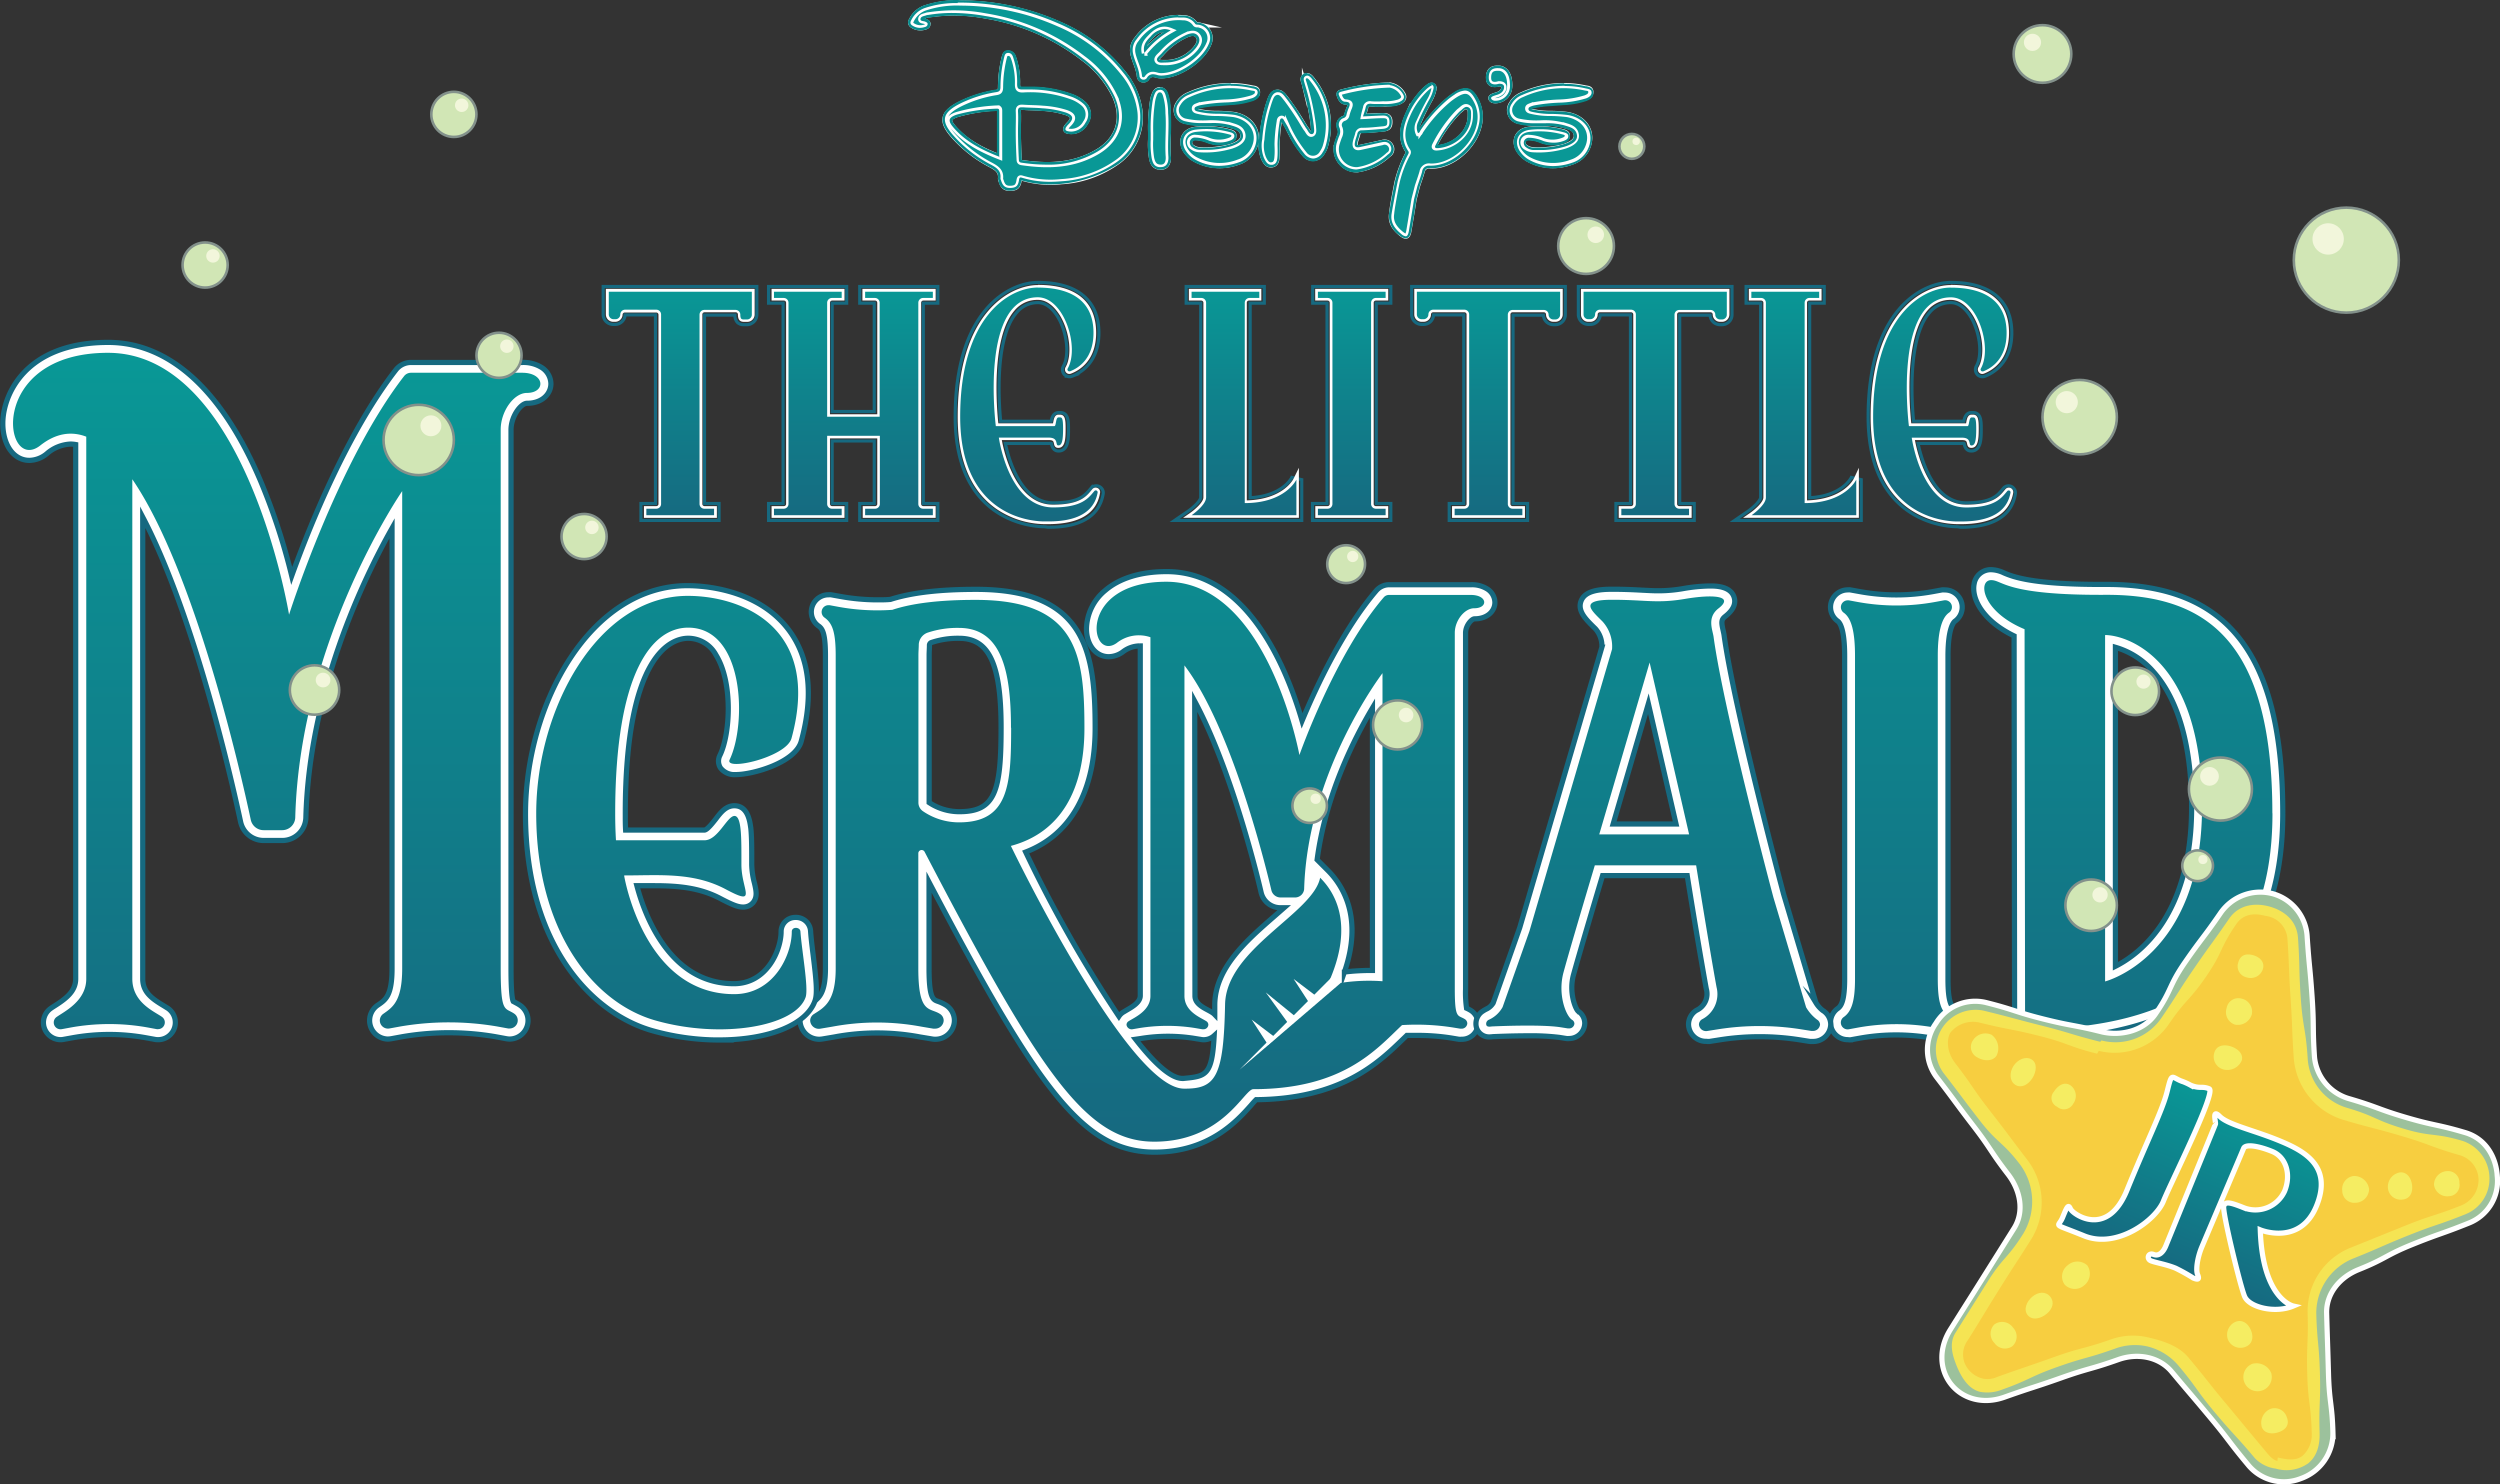 <svg xmlns="http://www.w3.org/2000/svg" xmlns:xlink="http://www.w3.org/1999/xlink" viewBox="0 0 479.93 284.9"><rect x="0" y="0" width="479.93" height="284.9" fill="#333333" stroke="none"/><defs><style>.cls-1,.cls-5{fill:#fff;}.cls-1,.cls-3{stroke:#166980;}.cls-1,.cls-13,.cls-14,.cls-3,.cls-7{stroke-miterlimit:10;}.cls-2{fill:url(#New_Gradient_Swatch);}.cls-3,.cls-7{fill:none;}.cls-3{stroke-width:0.6px;}.cls-4{fill:url(#New_Gradient_Swatch-2);}.cls-6{fill:#099896;}.cls-13,.cls-7{stroke:#fff;}.cls-8{fill:#078b8c;}.cls-9{fill:#9cc19c;}.cls-10{fill:#f5e453;}.cls-11{fill:#f7ce40;}.cls-12{fill:#f5ed62;}.cls-13{fill:url(#New_Gradient_Swatch-3);}.cls-14{fill:#d1e6b5;stroke:#83918b;stroke-width:0.5px;}.cls-15{fill:#f2f6db;}</style><linearGradient id="New_Gradient_Swatch" x1="219.36" y1="219.18" x2="219.36" y2="67.73" gradientUnits="userSpaceOnUse"><stop offset="0" stop-color="#166980"/><stop offset="1" stop-color="#099896"/></linearGradient><linearGradient id="New_Gradient_Swatch-2" x1="251.42" y1="100.37" x2="251.42" y2="54.97" xlink:href="#New_Gradient_Swatch"/><linearGradient id="New_Gradient_Swatch-3" x1="558.18" y1="327.91" x2="558.18" y2="292.66" gradientTransform="translate(23.96 -270.02) rotate(22.17)" xlink:href="#New_Gradient_Swatch"/></defs><title>icon</title><g id="Layer_2" data-name="Layer 2"><g id="Layer_1-2" data-name="Layer 1"><path class="cls-1" d="M354.7,199.59a3.3,3.3,0,0,1-1.89-6c.64-.45,1.31-1.48,1.31-5.67v-62c0-5.19-.93-6.4-1.33-6.68a3.31,3.31,0,0,1,1.92-6,2.7,2.7,0,0,1,.49,0l1.84.33a38.88,38.88,0,0,0,14,0l1.74-.32a3,3,0,0,1,.59,0,3.31,3.31,0,0,1,1.94,6c-.17.12-1.35,1.11-1.35,6.7v62.05c0,4.39.65,5.21,1.32,5.68a3.31,3.31,0,0,1-1.9,6,3,3,0,0,1-.65-.06l-1.7-.31a39.48,39.48,0,0,0-14.05,0l-1.73.31A3.05,3.05,0,0,1,354.7,199.59Z"/><path class="cls-1" d="M11.62,199.59a3.3,3.3,0,0,1-1.88-6c.2-.15.48-.32.79-.52,2.12-1.35,4-2.76,4-5.15V85.34a5.69,5.69,0,0,0-1-.09A7.42,7.42,0,0,0,9,87.09a5.4,5.4,0,0,1-3.35,1.29c-3,0-5.11-2.92-5.11-7.11,0-5.38,4.23-15.54,20.23-15.54,11.7,0,21.78,9.11,29.15,26.36A120.46,120.46,0,0,1,56,110.55C59.5,100.81,66.78,82.87,76,71a3.7,3.7,0,0,1,2.93-1.42h21.34a6.59,6.59,0,0,1,3.76,1,3.78,3.78,0,0,1,1.73,3.09c0,1.86-1.58,3.75-4.59,3.75-1.16,0-3.07,2.48-3.07,5.12v78.69l0,2V185.9c0,4.47.23,5.93.43,6.34l.26.14a8.44,8.44,0,0,1,1.07.62,3.56,3.56,0,0,1-2,6.47,3.94,3.94,0,0,1-.69-.07l-2-.37a52.69,52.69,0,0,0-18,0l-2.07.38a4.62,4.62,0,0,1-.65.06,3.56,3.56,0,0,1-2-6.46l.13-.09c1.49-1,2.68-1.87,2.68-7V101.41c-5.64,10-15.9,31.46-16.54,55.57a4.52,4.52,0,0,1-4.5,4.37H50.6a4.53,4.53,0,0,1-4.41-3.57c-1.48-6.93-8.73-39.3-18.79-58.51v88.64c0,2.52,1.74,3.78,3.86,5.06.38.23.71.44,1,.62a3.3,3.3,0,0,1-1.9,6,3,3,0,0,1-.65-.06L28,199.22a39.54,39.54,0,0,0-14.06,0l-1.72.31A3.05,3.05,0,0,1,11.62,199.59Z"/><path class="cls-1" d="M221.65,221.18c-13.63,0-22.29-11.83-43.3-51.83V185.9c0,5.7.77,6,1.67,6.32a7.81,7.81,0,0,1,1.56.73,3.51,3.51,0,0,1,1.64,3,3.64,3.64,0,0,1-3.69,3.56,3.23,3.23,0,0,1-.69-.07l-2.23-.37a44.26,44.26,0,0,0-16.44,0l-2.25.38a3.68,3.68,0,0,1-4.34-3.5,3.48,3.48,0,0,1,1.65-3l.23-.15c1.68-1.07,3-1.92,3-6.9V145.07l0-2V125.86c0-4.39-.62-5.19-1.31-5.68a3.3,3.3,0,0,1,1.91-6,2.52,2.52,0,0,1,.48,0l1.84.33a39.78,39.78,0,0,0,7.06.64c.83,0,1.67,0,2.5-.08,4.06-1.3,9.43-1.93,16.42-1.93,21.15,0,22.88,12.08,22.88,26.67,0,12.11-4.71,20.45-13.34,23.76a253.43,253.43,0,0,0,17.9,31.54,2.7,2.7,0,0,1,.86-.82l.6-.36c1.39-.79,2.64-1.61,2.64-2.79V124h-.2a5.37,5.37,0,0,0-3.13,1.13,4.67,4.67,0,0,1-2.72.94c-2.48,0-4.28-2.26-4.28-5.38a9.8,9.8,0,0,1,3.63-7.37c2.76-2.35,6.82-3.59,11.76-3.59,15.56,0,23.06,18.57,26,28.64,2.79-6.7,7.91-17.59,14.26-25a3.27,3.27,0,0,1,2.51-1.12h15.67a5.53,5.53,0,0,1,3,.75,3.13,3.13,0,0,1,1.58,2.65c0,1.57-1.34,3.15-3.91,3.15-.55,0-1.72,1.29-1.72,2.72v51.37l0,2v15a20.77,20.77,0,0,0,.19,3.66,7,7,0,0,1,.8.42,3,3,0,0,1,1.41,2.54,3.08,3.08,0,0,1-3.13,3,3.79,3.79,0,0,1-.58,0l-1.49-.25a41.22,41.22,0,0,0-6.48-.49c-.67,0-1.34,0-2,0l-.69.67c-4.75,4.6-11.9,11.53-28.24,11.67-.26.25-.67.71-1,1.1C237.54,215.11,232.19,221.18,221.65,221.18ZM218,199.51c3.59,4.6,6.77,7.52,9,7.52h.17c4.36-.42,5.5-.53,5.92-8.21a3,3,0,0,1-2,.78,2.56,2.56,0,0,1-.54-.05l-1.24-.2a32.09,32.09,0,0,0-5.1-.41,32.5,32.5,0,0,0-5.11.41Zm11.4-8.33c0,1.27,1.09,2,2.5,2.73.29.16.55.3.75.43a2.66,2.66,0,0,1,.55.44c0-.62,0-1.28,0-2,.13-7,6.1-12.23,11.36-16.81l1.95-1.71h-.64a3.79,3.79,0,0,1-3.75-2.85c-1-4.36-5.93-24.06-12.77-36.79Zm25.51-24.08c2.88,2.88,6.8,9.05,3.18,19.5a41.88,41.88,0,0,1,4.9-.3h.48V135.92c-3.65,6.14-9,16.84-10.62,29.12Zm-70.73-44.56a15.89,15.89,0,0,0-5.36.8.55.55,0,0,0-.39.47c0,.6-.06,1.29-.06,2v28.26a10.49,10.49,0,0,0,5.81,1.75c6.85,0,8-3.84,8-16.16S189.8,122.54,184.16,122.54Z"/><path class="cls-1" d="M327.56,199.91a3.34,3.34,0,0,1-3.41-3.25,3.19,3.19,0,0,1,1.53-2.71,3.46,3.46,0,0,0,1.88-4.11c-1.12-6.13-3-17.48-3.66-21.75H307.65c-1.18,3.93-4.44,14.89-5.57,19-.94,3.38.34,6.5.85,7a2.79,2.79,0,0,1,1.3,2.38,3,3,0,0,1-3,2.9,2.82,2.82,0,0,1-.52,0l-1.37-.22a44.66,44.66,0,0,0-6.06-.3c-3.1,0-6.11.14-6.67.16a5.12,5.12,0,0,1-.64.05,2.51,2.51,0,0,1-2.63-2.55,2.85,2.85,0,0,1,1.4-2.45c.13-.09.31-.19.49-.29a3.08,3.08,0,0,0,1.42-1.23l5.1-14.47,15.77-53.83a5,5,0,0,0-1.26-3.55l-.4-.39c-1.45-1.44-3.11-3.07-2.31-5s3.52-2.18,6-2.18c2.3,0,4.05.09,5.59.17,1.18.06,2.2.12,3.24.12a27.43,27.43,0,0,0,4.81-.43,32,32,0,0,1,5.05-.49c1.07,0,3.92,0,4.64,2.1.44,1.28-.14,2.55-1.71,3.77-.73.58-.74,1.07-.39,2.61.08.36.16.7.2,1,1.91,13.93,11.33,49.36,11.43,49.71l6.19,20.81a5.57,5.57,0,0,0,1.3,1.48,3.17,3.17,0,0,1,1.55,2.71,3.35,3.35,0,0,1-3.42,3.25,3.29,3.29,0,0,1-.45,0l-.13,0-1.89-.3a49.41,49.41,0,0,0-15.48,0l-1.9.3A3.66,3.66,0,0,1,327.56,199.91Zm-5.81-41.73-5.31-23.09-6.76,23.09Z"/><path class="cls-1" d="M138.07,199.65a47.26,47.26,0,0,1-12.89-1.8c-11.21-3.2-24.3-16-24.3-41.64,0-21.14,12.49-43.78,31.1-43.78,3,0,13.41.61,19.35,8.38,4.08,5.35,4.92,12.58,2.49,21.48-1.13,4.16-9.39,6.41-12.52,6.41a3.4,3.4,0,0,1-3-1.3,2.44,2.44,0,0,1-.1-2.39c2-4.09,2.53-14-.74-19.25a6.08,6.08,0,0,0-5.34-3.23h0c-2.89,0-12.08,2.43-12.08,33.68,0,1.06,0,2.11.06,3.14h15.13c.51,0,1.61-1.41,2.15-2.09,1-1.33,2-2.58,3.6-2.58,2.7,0,3,3.27,3.16,4.35.17,1.67.17,3.87.17,6.21V166a15.21,15.21,0,0,0,.52,3.52c.33,1.42.61,2.64-.22,3.7a2.45,2.45,0,0,1-2,.91c-.92,0-2-.42-4.27-1.61-3.87-2.06-7.94-2.49-12.85-2.49l-2.81,0h-.42c1.44,5.47,6.23,18.81,18.63,18.81,6.4,0,9.06-6.54,9.06-10a2.72,2.72,0,0,1,2.78-2.72,2.79,2.79,0,0,1,2.88,2.61c.07,1.2.28,2.89.5,4.67.6,4.87.83,7.32.35,8.71-1.57,4.57-8.8,7.53-18.42,7.53Z"/><path class="cls-1" d="M386.75,199.59l-.1-77.51c-5.79-2.79-8.25-7-7.67-10a3.24,3.24,0,0,1,3.25-2.72,6,6,0,0,1,2.46.62c1.71.72,5.28,2.21,18.52,2.21h1.19c23.39,0,33.83,13.56,33.83,43.95,0,28.83-16.65,43.45-49.49,43.45ZM406.1,185.5c4.76-2.4,14.63-9.88,14.63-30.59,0-11.62-2.53-20.59-7.32-25.93a15.26,15.26,0,0,0-7.31-4.72Z"/><path class="cls-2" d="M372,125.86v62.05c0,4.56.65,6.25,2.17,7.32a1.3,1.3,0,0,1-.75,2.36,1,1,0,0,1-.24,0l-1.74-.32a41.65,41.65,0,0,0-14.77,0l-1.74.32a1.3,1.3,0,0,1-1.54-1.28,1.28,1.28,0,0,1,.55-1.06c1.52-1.07,2.17-3.07,2.17-7.32v-62c0-4.56-.65-7.24-2.17-8.31a1.31,1.31,0,0,1,.76-2.37l.23,0,1.74.32a41.19,41.19,0,0,0,14.77,0l1.74-.32a1.31,1.31,0,0,1,1,2.35C372.66,118.62,372,121.61,372,125.86ZM101.15,75.43c3.66,0,3.51-3.87-.9-3.87H78.91a1.68,1.68,0,0,0-1.34.65C64.74,88.78,55.49,118,55.49,118S47.23,67.73,20.73,67.73C-2.6,67.73.61,91.1,7.73,85.52c3-2.38,6-2.78,8.83-1.69V187.91c0,4.25-4.17,6.25-5.69,7.32a1.28,1.28,0,0,0-.55,1.06,1.3,1.3,0,0,0,1.54,1.28l1.73-.32a41.7,41.7,0,0,1,14.78,0l1.73.32a1,1,0,0,0,.24,0,1.3,1.3,0,0,0,1.3-1.3,1.28,1.28,0,0,0-.55-1.06c-1.52-1.07-5.69-2.76-5.69-7.32V92c12,17.56,20.79,56.19,22.74,65.37a2.52,2.52,0,0,0,2.46,2h3.57a2.51,2.51,0,0,0,2.51-2.42c.9-34.22,20.53-62.67,20.53-62.67V185.9c0,6.33-1.83,7.47-3.65,8.74a1.56,1.56,0,0,0,1.18,2.8l2.08-.38a55.15,55.15,0,0,1,18.66,0l2.08.38a1.43,1.43,0,0,0,.29,0,1.56,1.56,0,0,0,.89-2.83c-1.82-1.27-2.62.09-2.62-8.74V163.24h0V82.55C96.08,79,98.64,75.43,101.15,75.43ZM283,116.77c-1.84,0-3.72,2.35-3.72,4.72v53.37h0v15c0,5.84.59,4.94,1.92,5.78a1,1,0,0,1,.48.84,1.09,1.09,0,0,1-1.13,1l-.21,0-1.53-.25a45.25,45.25,0,0,0-9.66-.44c-4.94,4.66-11.29,12.3-28.56,12.3-1.75,0-5.84,10.08-19,10.08-12.94,0-21.7-12.68-44.1-55.66a.64.64,0,0,0-1.2.29V185.9c0,8.83,2.17,7.47,4.15,8.74a1.49,1.49,0,0,1,.72,1.27,1.63,1.63,0,0,1-1.69,1.56,1.73,1.73,0,0,1-.32,0l-2.26-.38a46.37,46.37,0,0,0-17.1,0l-2.26.38a1.66,1.66,0,0,1-2-1.53,1.49,1.49,0,0,1,.72-1.27c2-1.27,4.18-2.41,4.18-8.74V143.07h0V125.86c0-4.56-.64-6.24-2.16-7.31a1.31,1.31,0,0,1,.76-2.37l.23,0,1.73.32a41.47,41.47,0,0,0,10.31.57c3.74-1.24,8.91-1.91,16-1.91,19.5,0,20.88,10.45,20.88,24.67,0,11.74-4.53,20-14.12,22.56,0,0,22.36,46.46,33.2,46.6,6.14.08,7.65-2.24,7.92-16.16.2-10.67,16.87-17.46,18.25-24.33,2.18,2.18,7.12,8.37,1.37,20.68a35.9,35.9,0,0,1,10.6-.81V129.23S251,148.05,250.36,170.69a1.76,1.76,0,0,1-1.84,1.6H245.9a1.82,1.82,0,0,1-1.81-1.31c-1.43-6.07-7.87-31.63-16.71-43.24v63.44c0,3,3.07,4.14,4.18,4.85a.82.82,0,0,1,.41.7.92.92,0,0,1-1,.86h-.17l-1.28-.22a34,34,0,0,0-10.85,0l-1.28.22a1,1,0,0,1-1.13-.85.82.82,0,0,1,.41-.7c1.11-.71,4.18-2,4.18-4.85V122.33a6.87,6.87,0,0,0-6.49,1.12c-5.23,3.69-7.59-11.77,9.55-11.77,19.47,0,25.54,33.27,25.54,33.27s6.79-19.34,16.22-30.31a1.32,1.32,0,0,1,1-.43h15.67C285.61,114.21,285.72,116.77,283,116.77Zm-88.92,22.94c0-11.06-1.88-19.17-10-19.17a18,18,0,0,0-6,.91,2.55,2.55,0,0,0-1.7,2.22c0,.65-.07,1.38-.07,2.19v28.26a2,2,0,0,0,.87,1.61,12.24,12.24,0,0,0,6.94,2.14C193.61,157.87,194.11,150.76,194.11,139.71ZM349.4,196.66a1.35,1.35,0,0,1-1.42,1.25l-.26,0-1.89-.3a51.21,51.21,0,0,0-16.11,0l-1.9.3a1.37,1.37,0,0,1-1.67-1.23,1.2,1.2,0,0,1,.59-1,5.43,5.43,0,0,0,2.79-6.17c-1.4-7.68-3.92-23.39-3.92-23.39H306.16s-4.6,15.36-6,20.51c-1.17,4.25.44,8.41,1.65,9.16a.87.87,0,0,1,.43.74,1,1,0,0,1-1,.9H301l-1.38-.22c-3.87-.62-13.25-.16-13.25-.16-.63.1-1.07.05-1.07-.51a.86.86,0,0,1,.44-.74,5.64,5.64,0,0,0,2.72-2.47l.3-.85,4.86-13.76,15.85-54.1a7.13,7.13,0,0,0-1.83-5.31c-2.17-2.17-4.63-4.17,1.85-4.17s8.56.75,14-.17,9.52-.58,6.41,1.83c-2.25,1.75-1.13,4.09-.94,5.46,1.94,14.21,11.48,50,11.48,50l4.9,16.47,1.38,4.64a8,8,0,0,0,2.09,2.36A1.19,1.19,0,0,1,349.4,196.66Zm-25.14-36.48-7.58-33-9.67,33ZM152,178.85c0,4.5-3.44,12-11.06,12-17.44,0-21.13-22.79-21.13-22.79,6.75,0,13.27-.67,19.52,2.66s3,.17,3-4.75.08-9.33-1.33-9.33-3.17,4.67-5.75,4.67h-17c-.1-1.66-.15-3.37-.15-5.14,0-27.53,7.27-35.75,14.1-35.68,10.75.12,11.15,18.52,7.87,25.35-1.08,2.25,10.88-.45,11.88-4.12,5.81-21.28-9.5-27.33-19.91-27.33-17.34,0-29.1,21.81-29.1,41.78,0,22.37,10.8,36.28,22.85,39.72,12.75,3.64,26.93,1.17,28.87-4.46.59-1.71-.75-9-1-12.62C153.59,177.93,152,177.85,152,178.85Zm284.25-22.71c0,30.31-18.49,41.45-47.49,41.45l-.1-76.8c-8.25-3.42-9-9.42-6.41-9.42,2.25,0,2.62,2.92,21.87,2.82S436.23,122.79,436.23,156.14Zm-13.5-1.23c0-28.76-14.67-33-18.63-33v66.5S422.73,183.67,422.73,154.91Z"/><path class="cls-3" d="M375.79,101.12c-1.75,0-17.16-.59-17.16-21.09S369,54.22,374.52,54.22c7.54,0,11.69,3.44,11.69,9.69,0,5.72-3.6,7.72-5.15,8.32a1.41,1.41,0,0,1-.49.09,1.33,1.33,0,0,1-1.16-.67,1.39,1.39,0,0,1,0-1.38c1.18-2.08.71-6.33-1-9.28-.63-1.08-2-2.89-3.86-2.89A5.18,5.18,0,0,0,370.43,60c-4.3,4.88-3.41,17.44-3.07,20.87H377c.11-.59.39-1.67,1.46-1.67h.28c1.6,0,1.6,1.69,1.6,3.18,0,1.77,0,4.2-1.92,4.2-.48,0-1.1-.21-1.32-1.24,0-.07,0-.17-.05-.21h0a1.75,1.75,0,0,0-.45,0h-8.39c.66,3.09,3,11.4,9.22,11.4,4.82,0,6-1.35,6.94-2.53l.22-.26a1.34,1.34,0,0,1,1-.48,1.36,1.36,0,0,1,1,.49,1.34,1.34,0,0,1,.3,1.11c-.74,4.22-4.29,6.36-10.54,6.36Zm-175.25,0c-1.76,0-17.17-.59-17.17-21.09s10.4-25.81,15.9-25.81c7.53,0,11.69,3.44,11.69,9.69,0,5.72-3.61,7.72-5.16,8.32a1.35,1.35,0,0,1-1.65-.58,1.39,1.39,0,0,1,0-1.38c1.17-2.08.7-6.33-1-9.29-.63-1.07-2-2.88-3.86-2.88A5.18,5.18,0,0,0,195.18,60c-4.3,4.88-3.41,17.44-3.08,20.87h9.69c.11-.59.38-1.67,1.46-1.67h.27c1.6,0,1.6,1.69,1.6,3.18,0,1.77,0,4.2-1.91,4.2-.48,0-1.1-.21-1.32-1.24a1.91,1.91,0,0,0-.06-.21h0a1.79,1.79,0,0,0-.46,0H193c.65,3.09,3,11.4,9.21,11.4,4.83,0,6-1.35,7-2.53l.22-.26a1.32,1.32,0,0,1,1-.48,1.36,1.36,0,0,1,1.05.49,1.3,1.3,0,0,1,.29,1.11c-.74,4.22-4.28,6.36-10.53,6.36ZM333,99.91l2.64-1.82c1.08-.75,2.3-2,2.35-2.56V58.2h-2.79V55h15V58.2h-2.79V95.55c6.2-.34,7.93-3.75,8-3.9l1.9.43v7.83Zm-22.79,0V96.66H313V60.45H307.2a1.91,1.91,0,0,1-1.91,1.83h-.38A1.92,1.92,0,0,1,303,60.37V55h29.5v5.42a1.92,1.92,0,0,1-1.92,1.91h-.37a1.92,1.92,0,0,1-1.92-1.83h-5.83V96.66h2.79v3.25Zm-32,0V96.66H281V60.45H275.2a1.91,1.91,0,0,1-1.91,1.83h-.38A1.92,1.92,0,0,1,271,60.37V55h29.5v5.42a1.92,1.92,0,0,1-1.92,1.91h-.37a1.92,1.92,0,0,1-1.92-1.83h-5.83V96.66h2.79v3.25Zm-26.25,0V96.66h2.79V58.2H252V55h15V58.2h-2.79V96.66H267v3.25Zm-26.47,0,2.65-1.82c1.1-.76,2.33-2,2.36-2.58V58.2h-2.79V55h15V58.2H240V95.55c6.2-.34,7.93-3.75,8-3.9l1.9.43v7.83Zm-60.45,0V96.66h2.79v-12h-8.08v12h2.79v3.25h-15V96.66h2.79V58.2h-2.79V55h15V58.2h-2.79V79h8.08V58.2h-2.79V55h15V58.2h-2.79V96.66h2.79v3.25Zm-42,0V96.66h2.79V60.45H120a1.92,1.92,0,0,1-1.92,1.83h-.37a1.92,1.92,0,0,1-1.92-1.91V55h29.5v5.42a1.92,1.92,0,0,1-1.92,1.91h-.63a1.61,1.61,0,0,1-1.19-.45,2,2,0,0,1-.47-1.39h-5.83V96.66h2.79v3.25Z"/><path class="cls-4" d="M375.79,100.37a16.61,16.61,0,0,1-9-2.84c-4.9-3.38-7.38-9.27-7.38-17.5,0-19.82,9.9-25.06,15.14-25.06,5,0,10.94,1.55,10.94,8.94,0,5.07-2.93,7-4.67,7.62a.6.6,0,0,1-.22,0,.6.6,0,0,1-.51-.29.61.61,0,0,1,0-.64c1.31-2.32.85-6.82-1-10-1.23-2.11-2.83-3.26-4.51-3.26a6,6,0,0,0-4.65,2.11C365,65,366.46,79.61,366.68,81.58h11s0-.31.05-.49c.09-.53.21-1.18.74-1.18h.28c.72,0,.85.64.85,2.43,0,2.24-.19,3.45-1.17,3.45-.45,0-.53-.39-.59-.65s-.18-.85-1.24-.85h-9.29c.32,1.92,2.54,12.9,10.12,12.9,5.17,0,6.47-1.55,7.51-2.8l.22-.26a.61.61,0,0,1,.93,0,.59.59,0,0,1,.13.5c-.67,3.81-4,5.74-9.8,5.74Zm-175.25,0a16.62,16.62,0,0,1-9-2.84c-4.9-3.38-7.38-9.27-7.38-17.5C184.12,60.21,194,55,199.27,55c5,0,10.94,1.55,10.94,8.94,0,5.07-2.93,7-4.68,7.62a.57.57,0,0,1-.22,0,.58.58,0,0,1-.51-.3.64.64,0,0,1,0-.63c1.31-2.32.85-6.82-1-10-1.23-2.11-2.83-3.26-4.51-3.26a6,6,0,0,0-4.66,2.11c-4.86,5.53-3.4,20.15-3.18,22.12h11s0-.31,0-.49c.1-.53.21-1.18.75-1.18h.27c.72,0,.85.64.85,2.43,0,2.24-.18,3.45-1.16,3.45-.45,0-.54-.39-.59-.65s-.18-.85-1.25-.85h-9.29c.33,1.92,2.54,12.9,10.12,12.9,5.17,0,6.47-1.55,7.52-2.8l.22-.26a.62.62,0,0,1,.45-.21.61.61,0,0,1,.61.72c-.67,3.81-4,5.74-9.8,5.74Zm134.9-1.21.67-.46c.73-.5,2.63-2,2.68-3.17V58.12a.67.67,0,0,0-.67-.67H336V55.7h13.5v1.75h-2.13a.66.66,0,0,0-.66.67v38.2c7.35-.09,9.41-4.31,9.44-4.35l.47-1v8.21Zm-24.44,0V97.41h2.12a.67.67,0,0,0,.67-.67V60.37a.67.67,0,0,0-.67-.67h-6a.66.66,0,0,0-.66.67,1.17,1.17,0,0,1-1.17,1.16h-.38a1.16,1.16,0,0,1-1.16-1.16V55.7h28v4.67a1.17,1.17,0,0,1-1.17,1.16h-.37A1.16,1.16,0,0,1,329,60.37a.67.67,0,0,0-.67-.67h-6a.66.66,0,0,0-.66.67V96.74a.66.66,0,0,0,.66.67h2.13v1.75Zm-32,0V97.41h2.12a.67.67,0,0,0,.67-.67V60.37a.67.67,0,0,0-.67-.67h-6a.66.66,0,0,0-.66.67,1.17,1.17,0,0,1-1.17,1.16h-.38a1.16,1.16,0,0,1-1.16-1.16V55.7h28v4.67a1.17,1.17,0,0,1-1.17,1.16h-.37A1.16,1.16,0,0,1,297,60.37a.67.67,0,0,0-.67-.67h-6a.66.66,0,0,0-.66.67V96.74a.66.66,0,0,0,.66.67h2.13v1.75Zm-26.25,0V97.41h2.12a.67.67,0,0,0,.67-.67V58.12a.67.67,0,0,0-.67-.67h-2.12V55.7h13.5v1.75h-2.13a.66.66,0,0,0-.66.67V96.74a.66.66,0,0,0,.66.67h2.13v1.75Zm-24.81,0,.67-.46c.73-.5,2.63-2,2.68-3.17V58.12a.67.67,0,0,0-.67-.67H228.5V55.7H242v1.75h-2.13a.66.66,0,0,0-.66.67v38.2c7.35-.09,9.41-4.31,9.44-4.35l.47-1v8.21Zm-62.11,0V97.41H168a.67.67,0,0,0,.66-.67V83.91H159V96.74a.67.67,0,0,0,.67.67h2.12v1.75h-13.5V97.41h2.13a.67.67,0,0,0,.66-.67V58.12a.67.67,0,0,0-.66-.67h-2.13V55.7h13.5v1.75h-2.12a.67.67,0,0,0-.67.67V79.78h9.58V58.12a.67.67,0,0,0-.66-.67h-2.13V55.7h13.5v1.75h-2.12a.67.67,0,0,0-.67.67V96.74a.67.67,0,0,0,.67.67h2.12v1.75Zm-42,0V97.41H126a.67.67,0,0,0,.66-.67V60.37a.67.67,0,0,0-.66-.67h-6a.67.67,0,0,0-.67.67,1.16,1.16,0,0,1-1.17,1.16h-.37a1.16,1.16,0,0,1-1.17-1.16V55.7h28v4.67a1.16,1.16,0,0,1-1.17,1.16h-.62a.87.87,0,0,1-.66-.22,1.32,1.32,0,0,1-.26-1,.67.67,0,0,0-.66-.67h-6a.67.67,0,0,0-.67.67V96.74a.67.67,0,0,0,.67.67h2.12v1.75Z"/><path class="cls-5" d="M374.52,55.22c5.38,0,10.69,1.81,10.69,8.69,0,5-2.9,6.77-4.51,7.39l-.13,0a.37.37,0,0,1-.3-.56c2.3-4.07-.7-13.66-5.75-13.66-11.23,0-8.06,24.73-8.06,24.73h11.25c.38,0,.21-1.67.79-1.67h.28c.4,0,.6.17.6,2.18,0,2.41-.25,3.2-.92,3.2s.17-1.5-1.83-1.5H367s1.83,13.4,10.42,13.4c5.65,0,6.82-1.86,7.92-3.14a.35.35,0,0,1,.27-.13.36.36,0,0,1,.35.43c-.93,5.29-7,5.53-9.55,5.53h-.66c-2.16,0-16.16-.75-16.16-20.09s9.52-24.81,14.89-24.81m-175.25,0c5.37,0,10.69,1.81,10.69,8.69,0,5-2.91,6.77-4.52,7.39l-.13,0a.36.36,0,0,1-.29-.56c2.3-4.07-.7-13.66-5.75-13.66-11.23,0-8.06,24.73-8.06,24.73h11.25c.37,0,.2-1.67.79-1.67h.27c.4,0,.6.17.6,2.18,0,2.41-.25,3.2-.91,3.2s.16-1.5-1.84-1.5h-9.58s1.83,13.4,10.41,13.4c5.66,0,6.82-1.86,7.93-3.14a.33.33,0,0,1,.26-.13.36.36,0,0,1,.36.43c-.93,5.29-7,5.53-9.55,5.53h-.66c-2.17,0-16.17-.75-16.17-20.09s9.52-24.81,14.9-24.81m150,.73V57.2h-1.88a.92.92,0,0,0-.91.92V96.58c7.83,0,9.91-4.5,9.91-4.5v6.83H336.25S339,97,339,95.52V58.12a.92.92,0,0,0-.92-.92h-1.87V56h13M331.5,56v4.42a.92.92,0,0,1-.92.91h-.37a.92.92,0,0,1-.92-.91.92.92,0,0,0-.92-.92h-6a.92.92,0,0,0-.91.92V96.74a.92.92,0,0,0,.91.92h1.88v1.25h-13V97.66h1.87a.92.92,0,0,0,.92-.92V60.37a.92.92,0,0,0-.92-.92h-6a.92.92,0,0,0-.91.92.92.92,0,0,1-.92.91h-.38a.91.91,0,0,1-.91-.91V56h27.5m-32,0v4.42a.92.92,0,0,1-.92.91h-.37a.92.92,0,0,1-.92-.91.92.92,0,0,0-.92-.92h-6a.92.92,0,0,0-.91.92V96.74a.92.92,0,0,0,.91.92h1.88v1.25h-13V97.66h1.87a.92.92,0,0,0,.92-.92V60.37a.92.92,0,0,0-.92-.92h-6a.92.92,0,0,0-.91.92.92.92,0,0,1-.92.91h-.38a.91.91,0,0,1-.91-.91V56h27.5M266,56V57.2h-1.88a.92.92,0,0,0-.91.92V96.74a.92.92,0,0,0,.91.92H266v1.25H253V97.66h1.87a.92.92,0,0,0,.92-.92V58.12a.92.92,0,0,0-.92-.92H253V56h13m-24.25,0V57.2h-1.88a.92.92,0,0,0-.91.92V96.58c7.83,0,9.91-4.5,9.91-4.5v6.83H228.75s2.75-1.89,2.79-3.39V58.12a.92.92,0,0,0-.92-.92h-1.87V56h13m-62.67,0V57.2h-1.87a.92.92,0,0,0-.92.92V96.74a.92.92,0,0,0,.92.92h1.87v1.25h-13V97.66H168a.92.92,0,0,0,.91-.92V83.66H158.79V96.74a.92.92,0,0,0,.92.92h1.87v1.25h-13V97.66h1.88a.92.92,0,0,0,.91-.92V58.12a.92.92,0,0,0-.91-.92h-1.88V56h13V57.2h-1.87a.92.92,0,0,0-.92.92V80h10.08V58.12a.92.92,0,0,0-.91-.92h-1.88V56h13m-34.75,0v4.42a.92.92,0,0,1-.92.91h-.62c-.39,0-.67-.07-.67-.92a.92.92,0,0,0-.91-.92h-6a.92.92,0,0,0-.92.92V96.74a.92.92,0,0,0,.92.92h1.87v1.25h-13V97.66H126a.92.92,0,0,0,.91-.92V60.37a.92.92,0,0,0-.91-.92h-6a.92.92,0,0,0-.92.92.92.92,0,0,1-.92.91h-.37a.92.92,0,0,1-.92-.91V56h27.5M339,95.52h0m-107.5,0h0m143-40.8c-5.32,0-15.39,5.29-15.39,25.31,0,8.32,2.52,14.28,7.48,17.71a16.89,16.89,0,0,0,9.18,2.88h.66c6,0,9.35-2,10.05-6a.88.88,0,0,0-.19-.7.83.83,0,0,0-.66-.31.87.87,0,0,0-.65.3l-.22.26c-1,1.21-2.27,2.71-7.32,2.71-7.08,0-9.36-9.89-9.83-12.4h9c.86,0,.92.26,1,.65s.18.85.83.85c1.31,0,1.42-1.68,1.42-3.7,0-1.67-.08-2.68-1.1-2.68h-.28c-.74,0-.89.83-1,1.38a2.93,2.93,0,0,1-.05.29H366.91c-.28-2.64-1.5-16.43,3.15-21.7a5.63,5.63,0,0,1,4.46-2c2.14,0,3.61,2,4.29,3.13,1.84,3.15,2.3,7.54,1,9.79a.87.87,0,0,0,0,.88.84.84,0,0,0,.73.42.85.85,0,0,0,.31-.06c1.8-.69,4.83-2.63,4.83-7.85,0-6-3.87-9.19-11.19-9.19Zm-175.25,0c-5.33,0-15.4,5.29-15.4,25.31,0,8.32,2.52,14.28,7.49,17.71a16.86,16.86,0,0,0,9.18,2.88h.66c6,0,9.35-2,10-6a.84.84,0,0,0-.18-.7.87.87,0,0,0-.67-.31.83.83,0,0,0-.64.3l-.22.26c-1,1.21-2.27,2.71-7.33,2.71-7.07,0-9.36-9.89-9.82-12.4h9c.87,0,.92.26,1,.65s.19.85.84.85c1.31,0,1.41-1.68,1.41-3.7,0-1.67-.07-2.68-1.1-2.68h-.27c-.74,0-.89.83-1,1.38l-.06.29H191.65c-.28-2.64-1.49-16.43,3.15-21.7a5.64,5.64,0,0,1,4.47-2c2.14,0,3.61,2,4.29,3.13,1.84,3.15,2.29,7.54,1,9.79a.89.89,0,0,0,0,.88.83.83,0,0,0,.72.42.81.81,0,0,0,.31-.06c1.81-.69,4.84-2.63,4.84-7.85,0-6-3.87-9.19-11.19-9.19Zm150.48.73h-14V57.7h2.37a.42.42,0,0,1,.42.42V95.49h0c0,.9-1.59,2.31-2.58,3l-1.32.91h22.23v-9.6l-.95,2.06c-.08.16-2,4-9,4.2V58.12a.41.41,0,0,1,.41-.42h2.38V55.45Zm-17.75,0H303.5v4.92a1.41,1.41,0,0,0,1.41,1.41h.38a1.42,1.42,0,0,0,1.42-1.41.41.41,0,0,1,.41-.42h6a.42.42,0,0,1,.42.42V96.74a.42.42,0,0,1-.42.42h-2.37v2.25h14V97.16h-2.38a.41.41,0,0,1-.41-.42V60.37a.41.41,0,0,1,.41-.42h6a.42.42,0,0,1,.42.42,1.41,1.41,0,0,0,1.42,1.41h.37A1.42,1.42,0,0,0,332,60.37V55.45Zm-32,0H271.5v4.92a1.41,1.41,0,0,0,1.41,1.41h.38a1.42,1.42,0,0,0,1.42-1.41.41.41,0,0,1,.41-.42h6a.42.42,0,0,1,.42.42V96.74a.42.42,0,0,1-.42.42h-2.37v2.25h14V97.16h-2.38a.41.41,0,0,1-.41-.42V60.37a.41.41,0,0,1,.41-.42h6a.42.42,0,0,1,.42.42,1.41,1.41,0,0,0,1.42,1.41h.37A1.42,1.42,0,0,0,300,60.37V55.45Zm-33.5,0h-14V57.7h2.37a.42.42,0,0,1,.42.42V96.74a.42.42,0,0,1-.42.42H252.5v2.25h14V97.16h-2.38a.41.41,0,0,1-.41-.42V58.12a.41.41,0,0,1,.41-.42h2.38V55.45Zm-24.25,0h-14V57.7h2.37a.42.42,0,0,1,.42.42V95.49h0c0,.9-1.59,2.31-2.58,3l-1.32.91h22.23v-9.6l-1,2.06c-.08.16-2,4-9,4.2V58.12a.41.41,0,0,1,.41-.42h2.38V55.45Zm-62.67,0h-14V57.7H168a.42.42,0,0,1,.41.42V79.53h-9.08V58.12a.42.42,0,0,1,.42-.42h2.37V55.45h-14V57.7h2.38a.42.42,0,0,1,.41.42V96.74a.42.42,0,0,1-.41.42h-2.38v2.25h14V97.16h-2.37a.42.42,0,0,1-.42-.42V84.16h9.08V96.74a.42.42,0,0,1-.41.42h-2.38v2.25h14V97.16h-2.37a.42.42,0,0,1-.42-.42V58.12a.42.42,0,0,1,.42-.42h2.37V55.45Zm-34.75,0h-28.5v4.92a1.42,1.42,0,0,0,1.42,1.41h.37a1.42,1.42,0,0,0,1.42-1.41A.42.42,0,0,1,120,60h6a.42.42,0,0,1,.41.42V96.74a.42.42,0,0,1-.41.42h-2.38v2.25h14V97.16h-2.37a.42.42,0,0,1-.42-.42V60.37a.42.42,0,0,1,.42-.42h6a.42.42,0,0,1,.41.42c0,1,.37,1.42,1.17,1.42h.62a1.42,1.42,0,0,0,1.42-1.41V55.45Z"/><path class="cls-6" d="M268.21,34.9a22.79,22.79,0,0,1,2-5.27c.1-.21.24-.39.06-.66-1.52-2.27-1.05-4.57-.05-6.85a15.17,15.17,0,0,1,3.32-4.86,6,6,0,0,1,.77-.65c.21-.15.46-.33.75-.14s.24.47.19.75a7,7,0,0,1-.75,1.94,47.88,47.88,0,0,0-2.15,4.3,2.44,2.44,0,0,0-.07,2.2c.33,0,.37-.35.52-.56a28.09,28.09,0,0,1,5.38-6c.36-.28.73-.55,1.11-.8,2.07-1.32,3.07-1,4.17,1.18a6.83,6.83,0,0,1,.46,4.8c-1,4.05-5.3,7.76-9.35,7.61A1.33,1.33,0,0,0,273,33c-.26.9-.58,1.78-.9,2.75l-.64,2.51q-.48,3.06-1,6.11c-.21,1.11-.56,1.23-1.45.52-1.23-1-2.14-2.16-1.86-3.89C267.21,40.08,267.78,37,268.21,34.9Zm14.05-12.71c0-.6.1-1.34-.52-1.64s-1.07.38-1.54.7a3.59,3.59,0,0,0-.4.38,26.23,26.23,0,0,0-4.33,6.16c-.33.61.06.62.43.6C279,28.19,282.27,25.66,282.26,22.19ZM195.49,25.1c0,1.82.06,3.65.16,5.47,0,.39.08.59.52.65,5.06.74,10,.6,14.56-2.12,3.94-2.37,5.15-6.32,3.31-10.53a19.41,19.41,0,0,0-6.1-7.37,41.34,41.34,0,0,0-18.75-8.14,32.37,32.37,0,0,0-10.89-.21,1.56,1.56,0,0,0-.44.08c-.41.17-1,.17-1.09.67s.58.39.91.55.47.2.46.5a.6.6,0,0,1-.47.51,2.72,2.72,0,0,1-2.52-.3c-.4-.26-.39-.63-.16-1a4.62,4.62,0,0,1,2.46-2.28,19.14,19.14,0,0,1,7-1,46.89,46.89,0,0,1,18.74,4,31.67,31.67,0,0,1,12.43,9.42,14.36,14.36,0,0,1,3.24,7.5,10.5,10.5,0,0,1-4.65,9.81,20.4,20.4,0,0,1-10.45,3.57,19.33,19.33,0,0,1-7.49-.66c-.38-.12-.55-.13-.63.38-.18,1.19-.59,1.52-1.63,1.56s-1.5-.37-1.82-1.43a1,1,0,0,1-.12-.43c.15-1.42-.7-2-1.83-2.61a25.12,25.12,0,0,1-7.41-5.83c-2.18-2.58-1.89-4.05,1.08-5.68a23.85,23.85,0,0,1,7.39-2.42c.64-.11.74-.36.77-.93a24.49,24.49,0,0,1,.67-5.59c.13-.45.16-1,.81-1s.88.49,1.06,1a14.21,14.21,0,0,1,.72,4.93c0,.8.16,1.13,1.1,1.08a23.18,23.18,0,0,1,9,1.24A7.12,7.12,0,0,1,208,19.93a2.71,2.71,0,0,1,.38,3.63A3.09,3.09,0,0,1,205,25.17c-.45-.11-.46-.38-.32-.67a3.43,3.43,0,0,1,.57-.7c1-1.05.85-1.66-.53-2.18a18.07,18.07,0,0,0-4.55-.83c-1.24-.12-2.49-.1-3.73-.19-.68-.06-1,.07-.94.85C195.55,22.66,195.49,23.88,195.49,25.1Zm-3.59,5c0-3.07,0-5.95,0-8.84,0-.38-.09-.56-.51-.52A33.08,33.08,0,0,0,183.68,22c-1.6.55-1.77,1.15-.68,2.43C185.32,27.18,188.41,28.76,191.9,30.13Zm44.41-6.05c1,.31,2.14.56,2.3,1.89.1.89-.65,1.59-2.18,2.1a17.39,17.39,0,0,1-6.21.69,2.38,2.38,0,0,1-1.28-.44,1.09,1.09,0,0,1-.53-1.25,1,1,0,0,1,1.09-.66,7.27,7.27,0,0,1,2.64.61,5.74,5.74,0,0,0,3.75,0c.46-.16,1-.37,1-.94s-.56-.67-1-.78a17.52,17.52,0,0,0-6.32-.45c-2.39.25-3.22,2.44-1.76,4.35a5.11,5.11,0,0,0,1.64,1.43,9.91,9.91,0,0,0,8.28.52,4.93,4.93,0,0,0,2.91-2.47c1.5-3-.19-6-3.72-6.66a27.53,27.53,0,0,0-3.63-.22,15.87,15.87,0,0,1-3.43-.43c-.25-.07-.57-.15-.57-.5s.28-.43.54-.53a4.14,4.14,0,0,1,.6-.18,33.76,33.76,0,0,1,4.71-.52,19.53,19.53,0,0,0,5.2-.82c.55-.21,1.13-.5,1.06-1.19s-.67-.63-1.12-.73a19.24,19.24,0,0,0-12.08,1.3,4,4,0,0,0-2,1.7,2.18,2.18,0,0,0,1.42,3.41,16.21,16.21,0,0,0,4.34.31A14.06,14.06,0,0,1,236.31,24.08Zm64,0c1,.31,2.14.56,2.3,1.89.1.89-.65,1.59-2.18,2.1a17.39,17.39,0,0,1-6.21.69,2.38,2.38,0,0,1-1.28-.44,1.07,1.07,0,0,1-.52-1.25,1,1,0,0,1,1.08-.66,7.27,7.27,0,0,1,2.64.61,5.74,5.74,0,0,0,3.75,0c.46-.16,1-.37,1-.94s-.56-.67-1-.78a17.57,17.57,0,0,0-6.33-.45c-2.39.25-3.22,2.44-1.76,4.35a5.11,5.11,0,0,0,1.64,1.43,9.92,9.92,0,0,0,8.28.52,4.93,4.93,0,0,0,2.91-2.47c1.51-3-.19-6-3.71-6.66a27.78,27.78,0,0,0-3.64-.22,15.87,15.87,0,0,1-3.43-.43c-.25-.07-.56-.15-.57-.5s.28-.43.54-.53a3.92,3.92,0,0,1,.61-.18,33.62,33.62,0,0,1,4.7-.52,19.53,19.53,0,0,0,5.2-.82c.55-.21,1.13-.5,1.07-1.19s-.68-.63-1.13-.73a19.24,19.24,0,0,0-12.08,1.3,4,4,0,0,0-2,1.7,2.18,2.18,0,0,0,1.41,3.41,16.25,16.25,0,0,0,4.35.31A14,14,0,0,1,300.3,24.08Zm-38.15-3.36a.81.81,0,0,1,1-.75,15.63,15.63,0,0,0,2.37,0,9.21,9.21,0,0,0,3-.35c.52-.23,1.1-.54.91-1.27a3.5,3.5,0,0,0-2.63-2,39.76,39.76,0,0,0-9.26,1.35c-.3.07-.59.21-.44.63.22.63.53,1.25,1.25,1.29,1,.06.93.51.63,1.2a8.1,8.1,0,0,0-.42,1.29.83.83,0,0,1-.56.65,1.32,1.32,0,0,0-.78,1.86,2,2,0,0,1-.09,1.63c-.18.45-.32.91-.47,1.37a3.93,3.93,0,0,0,3.88,5,11,11,0,0,0,6-2.89,1.23,1.23,0,0,0,.47-1.66,1.33,1.33,0,0,0-1.69-.67l-4.18.92c-.81.17-1.12-.12-.95-1,.1-.53.32-1,.45-1.57a.8.8,0,0,1,.87-.69c1.36,0,2.73-.16,4.08-.29,1-.1,1.27-.52,1.21-1.55-.06-.86-.64-1-1.33-1-1.21,0-2.42.11-3.74.17C261.85,21.76,262,21.25,262.15,20.72Zm-16.57,2.66c0-.25.09-.6.41-.64s.39.26.51.46l.68,1.18a23.78,23.78,0,0,0,3.25,5.24,2,2,0,0,0,3.41-.32,4.41,4.41,0,0,0,.56-1.13A14,14,0,0,0,252,15.36c-.34-.46-.85-1.11-1.49-.72s-.22,1-.08,1.6a44.41,44.41,0,0,1,1.71,8c0,.52.23,1.32-.29,1.51s-.77-.61-1.1-1c-.19-.23-.33-.51-.5-.76a54.11,54.11,0,0,0-3.33-5c-.49-.59-1-1.43-1.87-1.25s-1.1,1.06-1.37,1.8a29.86,29.86,0,0,0-1.44,7.2,6.39,6.39,0,0,0,.31,3.57c.33.7.72,1.48,1.62,1.34s.95-1,1-1.74c.07-.88,0-1.76,0-2.31A30.8,30.8,0,0,1,245.58,23.38ZM222.9,14.54a3,3,0,0,1-.73-.1c-.78-.23-1.41-.33-2,.53a.78.78,0,0,1-1.44-.36c-.15-1.59-1-2.95-1.27-4.46a3.18,3.18,0,0,1,.71-2.57,9.86,9.86,0,0,1,8.89-4.18,2.79,2.79,0,0,1,2.35,1.16c.17.27.43.17.65.22a2.57,2.57,0,0,1,2,3.64C230.86,11.43,226.34,14.54,222.9,14.54Zm.9-2.52a7.49,7.49,0,0,0,5.78-2.8c.51-.67,1-1.55.38-2.34s-1.58-.45-2.37-.1A14,14,0,0,0,223,10.26c-.37.41-1.09.9-.85,1.37S223.19,12,223.8,12Zm-4.11-1.81a17,17,0,0,1,5.06-4.34c-1.69-.69-2.83.11-3.85,1.17C220.12,7.84,219.32,8.68,219.69,10.21Zm1.19,16.62a16.66,16.66,0,0,0,.19,3.53c.18.79.44,1.55,1.39,1.71,1.18.2,1.91-.5,1.82-2-.19-2.79.16-5.58-.05-8.36a12,12,0,0,0-.53-3.58c-.18-.46-.42-.87-1-.9s-.92.4-1.1.9a6.72,6.72,0,0,0-.34,1.22,34.33,34.33,0,0,0-.37,6.16ZM288.7,16.71c0,.75-.56,1.25-1.37,1.5s-1.44.44-.94.94,3.44.12,3.44-2.76-1.5-3.3-2.13-3.3-1.94-.07-1.94,1.81,1.94,1.19,1.94,1.19S288.7,16,288.7,16.71Z"/><path class="cls-7" d="M268.21,34.9a22.79,22.79,0,0,1,2-5.27c.1-.21.24-.39.06-.66-1.52-2.27-1.05-4.57-.05-6.85a15.17,15.17,0,0,1,3.32-4.86,6,6,0,0,1,.77-.65c.21-.15.46-.33.75-.14s.24.47.19.75a7,7,0,0,1-.75,1.94,47.88,47.88,0,0,0-2.15,4.3,2.44,2.44,0,0,0-.07,2.2c.33,0,.37-.35.52-.56a28.09,28.09,0,0,1,5.38-6c.36-.28.73-.55,1.11-.8,2.07-1.32,3.07-1,4.17,1.18a6.83,6.83,0,0,1,.46,4.8c-1,4.05-5.3,7.76-9.35,7.61A1.33,1.33,0,0,0,273,33c-.26.9-.58,1.78-.9,2.75l-.64,2.51q-.48,3.06-1,6.11c-.21,1.11-.56,1.23-1.45.52-1.23-1-2.14-2.16-1.86-3.89C267.21,40.08,267.78,37,268.21,34.9Zm14.05-12.71c0-.6.1-1.34-.52-1.64s-1.07.38-1.54.7a3.59,3.59,0,0,0-.4.38,26.23,26.23,0,0,0-4.33,6.16c-.33.61.06.62.43.6C279,28.19,282.27,25.66,282.26,22.19ZM195.49,25.1c0,1.82.06,3.65.16,5.47,0,.39.08.59.52.65,5.06.74,10,.6,14.56-2.12,3.94-2.37,5.15-6.32,3.31-10.53a19.41,19.41,0,0,0-6.1-7.37,41.34,41.34,0,0,0-18.75-8.14,32.37,32.37,0,0,0-10.89-.21,1.56,1.56,0,0,0-.44.08c-.41.17-1,.17-1.09.67s.58.39.91.55.47.2.46.5a.6.6,0,0,1-.47.51,2.72,2.72,0,0,1-2.52-.3c-.4-.26-.39-.63-.16-1a4.62,4.62,0,0,1,2.46-2.28,19.14,19.14,0,0,1,7-1,46.89,46.89,0,0,1,18.74,4,31.67,31.67,0,0,1,12.43,9.42,14.36,14.36,0,0,1,3.24,7.5,10.5,10.5,0,0,1-4.65,9.81,20.4,20.4,0,0,1-10.45,3.57,19.33,19.33,0,0,1-7.49-.66c-.38-.12-.55-.13-.63.38-.18,1.19-.59,1.52-1.63,1.56s-1.5-.37-1.82-1.43a1,1,0,0,1-.12-.43c.15-1.42-.7-2-1.83-2.61a25.12,25.12,0,0,1-7.41-5.83c-2.18-2.58-1.89-4.05,1.08-5.68a23.85,23.85,0,0,1,7.39-2.42c.64-.11.74-.36.77-.93a24.49,24.49,0,0,1,.67-5.59c.13-.45.16-1,.81-1s.88.49,1.06,1a14.21,14.21,0,0,1,.72,4.93c0,.8.16,1.13,1.1,1.08a23.18,23.18,0,0,1,9,1.24A7.12,7.12,0,0,1,208,19.93a2.71,2.71,0,0,1,.38,3.63A3.09,3.09,0,0,1,205,25.17c-.45-.11-.46-.38-.32-.67a3.43,3.43,0,0,1,.57-.7c1-1.05.85-1.66-.53-2.18a18.07,18.07,0,0,0-4.55-.83c-1.24-.12-2.49-.1-3.73-.19-.68-.06-1,.07-.94.85C195.55,22.66,195.49,23.88,195.49,25.1Zm-3.59,5c0-3.07,0-5.95,0-8.84,0-.38-.09-.56-.51-.52A33.08,33.08,0,0,0,183.68,22c-1.6.55-1.77,1.15-.68,2.43C185.32,27.18,188.41,28.76,191.9,30.13Zm44.41-6.05c1,.31,2.14.56,2.3,1.89.1.89-.65,1.59-2.18,2.1a17.39,17.39,0,0,1-6.21.69,2.38,2.38,0,0,1-1.28-.44,1.09,1.09,0,0,1-.53-1.25,1,1,0,0,1,1.09-.66,7.27,7.27,0,0,1,2.64.61,5.74,5.74,0,0,0,3.75,0c.46-.16,1-.37,1-.94s-.56-.67-1-.78a17.52,17.52,0,0,0-6.32-.45c-2.39.25-3.22,2.44-1.76,4.35a5.11,5.11,0,0,0,1.64,1.43,9.91,9.91,0,0,0,8.28.52,4.93,4.93,0,0,0,2.91-2.47c1.5-3-.19-6-3.72-6.66a27.53,27.53,0,0,0-3.63-.22,15.87,15.87,0,0,1-3.43-.43c-.25-.07-.57-.15-.57-.5s.28-.43.54-.53a4.14,4.14,0,0,1,.6-.18,33.76,33.76,0,0,1,4.71-.52,19.53,19.53,0,0,0,5.2-.82c.55-.21,1.13-.5,1.06-1.19s-.67-.63-1.12-.73a19.24,19.24,0,0,0-12.08,1.3,4,4,0,0,0-2,1.7,2.18,2.18,0,0,0,1.42,3.41,16.21,16.21,0,0,0,4.34.31A14.06,14.06,0,0,1,236.31,24.08Zm64,0c1,.31,2.14.56,2.3,1.89.1.89-.65,1.59-2.18,2.1a17.39,17.39,0,0,1-6.21.69,2.38,2.38,0,0,1-1.28-.44,1.07,1.07,0,0,1-.52-1.25,1,1,0,0,1,1.08-.66,7.27,7.27,0,0,1,2.64.61,5.74,5.74,0,0,0,3.75,0c.46-.16,1-.37,1-.94s-.56-.67-1-.78a17.57,17.57,0,0,0-6.33-.45c-2.39.25-3.22,2.44-1.76,4.35a5.11,5.11,0,0,0,1.64,1.43,9.92,9.92,0,0,0,8.28.52,4.93,4.93,0,0,0,2.91-2.47c1.51-3-.19-6-3.71-6.66a27.78,27.78,0,0,0-3.64-.22,15.87,15.87,0,0,1-3.43-.43c-.25-.07-.56-.15-.57-.5s.28-.43.54-.53a3.92,3.92,0,0,1,.61-.18,33.62,33.62,0,0,1,4.7-.52,19.53,19.53,0,0,0,5.2-.82c.55-.21,1.13-.5,1.07-1.19s-.68-.63-1.13-.73a19.24,19.24,0,0,0-12.08,1.3,4,4,0,0,0-2,1.7,2.18,2.18,0,0,0,1.41,3.41,16.25,16.25,0,0,0,4.35.31A14,14,0,0,1,300.3,24.08Zm-38.15-3.36a.81.81,0,0,1,1-.75,15.63,15.63,0,0,0,2.37,0,9.21,9.21,0,0,0,3-.35c.52-.23,1.1-.54.91-1.27a3.5,3.5,0,0,0-2.63-2,39.76,39.76,0,0,0-9.26,1.35c-.3.07-.59.21-.44.63.22.63.53,1.25,1.25,1.29,1,.06.93.51.63,1.2a8.1,8.1,0,0,0-.42,1.29.83.83,0,0,1-.56.65,1.32,1.32,0,0,0-.78,1.86,2,2,0,0,1-.09,1.63c-.18.45-.32.91-.47,1.37a3.93,3.93,0,0,0,3.88,5,11,11,0,0,0,6-2.89,1.23,1.23,0,0,0,.47-1.66,1.33,1.33,0,0,0-1.69-.67l-4.18.92c-.81.17-1.12-.12-.95-1,.1-.53.32-1,.45-1.57a.8.8,0,0,1,.87-.69c1.36,0,2.73-.16,4.08-.29,1-.1,1.27-.52,1.21-1.55-.06-.86-.64-1-1.33-1-1.21,0-2.42.11-3.74.17C261.85,21.76,262,21.25,262.15,20.72Zm-16.57,2.66c0-.25.09-.6.41-.64s.39.26.51.46l.68,1.18a23.78,23.78,0,0,0,3.25,5.24,2,2,0,0,0,3.41-.32,4.41,4.41,0,0,0,.56-1.13A14,14,0,0,0,252,15.36c-.34-.46-.85-1.11-1.49-.72s-.22,1-.08,1.6a44.41,44.41,0,0,1,1.71,8c0,.52.23,1.32-.29,1.51s-.77-.61-1.1-1c-.19-.23-.33-.51-.5-.76a54.11,54.11,0,0,0-3.33-5c-.49-.59-1-1.43-1.87-1.25s-1.1,1.06-1.37,1.8a29.86,29.86,0,0,0-1.44,7.2,6.39,6.39,0,0,0,.31,3.57c.33.7.72,1.48,1.62,1.34s.95-1,1-1.74c.07-.88,0-1.76,0-2.31A30.8,30.8,0,0,1,245.58,23.38ZM222.9,14.54a3,3,0,0,1-.73-.1c-.78-.23-1.41-.33-2,.53a.78.78,0,0,1-1.44-.36c-.15-1.59-1-2.95-1.27-4.46a3.18,3.18,0,0,1,.71-2.57,9.86,9.86,0,0,1,8.89-4.18,2.79,2.79,0,0,1,2.35,1.16c.17.27.43.17.65.22a2.57,2.57,0,0,1,2,3.64C230.86,11.43,226.34,14.54,222.9,14.54Zm.9-2.52a7.49,7.49,0,0,0,5.78-2.8c.51-.67,1-1.55.38-2.34s-1.58-.45-2.37-.1A14,14,0,0,0,223,10.26c-.37.41-1.09.9-.85,1.37S223.19,12,223.8,12Zm-4.11-1.81a17,17,0,0,1,5.06-4.34c-1.69-.69-2.83.11-3.85,1.17C220.12,7.84,219.32,8.68,219.69,10.21Zm1.19,16.62a16.66,16.66,0,0,0,.19,3.53c.18.79.44,1.55,1.39,1.71,1.18.2,1.91-.5,1.82-2-.19-2.79.16-5.58-.05-8.36a12,12,0,0,0-.53-3.58c-.18-.46-.42-.87-1-.9s-.92.4-1.1.9a6.72,6.72,0,0,0-.34,1.22,34.33,34.33,0,0,0-.37,6.16ZM288.7,16.71c0,.75-.56,1.25-1.37,1.5s-1.44.44-.94.94,3.44.12,3.44-2.76-1.5-3.3-2.13-3.3-1.94-.07-1.94,1.81,1.94,1.19,1.94,1.19S288.7,16,288.7,16.71Z"/><path class="cls-8" d="M183.88.5h.56a46.89,46.89,0,0,1,18.74,4,31.67,31.67,0,0,1,12.43,9.42,14.36,14.36,0,0,1,3.24,7.5,10.5,10.5,0,0,1-4.65,9.81,20.4,20.4,0,0,1-10.45,3.57c-.73.06-1.44.1-2.16.1a18.27,18.27,0,0,1-5.33-.76,1.16,1.16,0,0,0-.32-.07c-.17,0-.26.11-.31.45-.18,1.19-.59,1.52-1.63,1.56h-.12c-.91,0-1.39-.41-1.7-1.43a1,1,0,0,1-.12-.43c.15-1.42-.7-2-1.83-2.61a25.12,25.12,0,0,1-7.41-5.83c-2.18-2.58-1.89-4.05,1.08-5.68a23.85,23.85,0,0,1,7.39-2.42c.64-.11.74-.36.77-.93a24.49,24.49,0,0,1,.67-5.59c.13-.45.16-1,.81-1h0c.61,0,.87.49,1,1a14.21,14.21,0,0,1,.72,4.93c0,.76.14,1.09.94,1.09h.16l1.31,0a22.56,22.56,0,0,1,7.66,1.27A7.12,7.12,0,0,1,208,19.93a2.71,2.71,0,0,1,.38,3.63,3.17,3.17,0,0,1-2.72,1.7,3,3,0,0,1-.73-.09c-.45-.11-.46-.38-.32-.67a3.43,3.43,0,0,1,.57-.7c1-1.05.85-1.66-.53-2.18a18.07,18.07,0,0,0-4.55-.83c-1.24-.12-2.49-.1-3.73-.19h-.24c-.51,0-.74.18-.7.86.08,1.21,0,2.43,0,3.65,0,1.82.06,3.65.16,5.47,0,.39.08.59.52.65a33,33,0,0,0,4.83.38,18.42,18.42,0,0,0,9.73-2.5c3.94-2.37,5.15-6.32,3.31-10.53a19.41,19.41,0,0,0-6.1-7.37,41.34,41.34,0,0,0-18.75-8.14,37,37,0,0,0-6.28-.58,27.64,27.64,0,0,0-4.61.37,1.56,1.56,0,0,0-.44.08c-.41.17-1,.17-1.09.67s.58.39.91.55.47.2.46.5a.6.6,0,0,1-.47.51,3.31,3.31,0,0,1-1,.18,2.7,2.7,0,0,1-1.51-.48c-.4-.26-.39-.63-.16-1a4.62,4.62,0,0,1,2.46-2.28,18.6,18.6,0,0,1,6.43-1m8,29.63c0-3.07,0-5.95,0-8.84,0-.35-.07-.52-.4-.52h-.11A33.08,33.08,0,0,0,183.68,22c-1.6.55-1.77,1.15-.68,2.43,2.32,2.74,5.41,4.32,8.9,5.69M226.2,3.37l.87,0a2.79,2.79,0,0,1,2.35,1.16c.17.27.43.17.65.22a2.57,2.57,0,0,1,2,3.64c-1.2,3-5.72,6.12-9.16,6.12a3,3,0,0,1-.73-.1,3.15,3.15,0,0,0-.86-.16,1.3,1.3,0,0,0-1.13.69.78.78,0,0,1-.66.36.77.77,0,0,1-.78-.72c-.15-1.59-1-2.95-1.27-4.46a3.18,3.18,0,0,1,.71-2.57,9.92,9.92,0,0,1,8-4.21m-6.51,6.84a17,17,0,0,1,5.06-4.34,3.1,3.1,0,0,0-1.2-.26A3.78,3.78,0,0,0,220.9,7c-.78.8-1.58,1.64-1.21,3.17M223.36,12h.44a7.49,7.49,0,0,0,5.78-2.8c.51-.67,1-1.55.38-2.34a1.28,1.28,0,0,0-1-.48,3.57,3.57,0,0,0-1.35.38A14,14,0,0,0,223,10.26c-.37.41-1.09.9-.85,1.37s.73.39,1.25.39m64.22,1.07h.12c.63,0,2.13.42,2.13,3.3a2.78,2.78,0,0,1-2.76,2.95,1,1,0,0,1-.68-.19c-.5-.5.12-.69.94-.94s1.37-.75,1.37-1.5c0-.56-.56-.63-.84-.63h-.16a2.49,2.49,0,0,1-.74.12c-.55,0-1.2-.23-1.2-1.31,0-1.76,1.16-1.81,1.82-1.81m-36.69,1.43c.46,0,.82.48,1.09.84a14,14,0,0,1,2.42,12.81,4.41,4.41,0,0,1-.56,1.13,2.18,2.18,0,0,1-1.77,1.15,2.33,2.33,0,0,1-1.64-.83,23.78,23.78,0,0,1-3.25-5.24l-.68-1.18c-.11-.19-.22-.46-.47-.46h0c-.32,0-.36.39-.41.64a30.8,30.8,0,0,0-.41,4.22c0,.55.05,1.43,0,2.31-.05.72-.1,1.6-1,1.74l-.2,0c-.76,0-1.12-.71-1.42-1.36a6.39,6.39,0,0,1-.31-3.57,29.86,29.86,0,0,1,1.44-7.2c.27-.74.51-1.62,1.37-1.8a1.1,1.1,0,0,1,.25,0c.75,0,1.17.73,1.62,1.27a54.11,54.11,0,0,1,3.33,5c.17.25.31.53.5.76s.48,1,.92,1a.39.39,0,0,0,.18,0c.52-.19.32-1,.29-1.51a44.41,44.41,0,0,0-1.71-8c-.14-.56-.48-1.25.08-1.6a.8.8,0,0,1,.4-.12m15.87,1.84a3.52,3.52,0,0,1,2.62,2c.19.73-.39,1-.91,1.27a9.21,9.21,0,0,1-3,.35c-.39,0-.78,0-1.17,0s-.8,0-1.2-.05H263c-.5,0-.73.23-.84.75s-.3,1-.5,1.68c1.32-.06,2.53-.13,3.74-.17h.1c.65,0,1.18.19,1.23,1,.06,1-.22,1.45-1.21,1.55-1.35.13-2.72.24-4.08.29a.8.8,0,0,0-.87.69c-.13.53-.35,1-.45,1.57-.14.69,0,1,.55,1a2.08,2.08,0,0,0,.4-.05l4.18-.92a2.72,2.72,0,0,1,.55-.06,1.17,1.17,0,0,1,1.14.73,1.23,1.23,0,0,1-.47,1.66,11,11,0,0,1-6,2.89l-.3,0a4,4,0,0,1-3.58-5c.15-.46.29-.92.47-1.37a2,2,0,0,0,.09-1.63,1.32,1.32,0,0,1,.78-1.86.83.83,0,0,0,.56-.65,8.1,8.1,0,0,1,.42-1.29c.3-.69.36-1.14-.63-1.2-.72,0-1-.66-1.25-1.29-.15-.42.14-.56.44-.63a39.76,39.76,0,0,1,9.26-1.35h0m8,0a.44.44,0,0,1,.26.08c.27.19.24.47.19.75a7,7,0,0,1-.75,1.94,47.88,47.88,0,0,0-2.15,4.3,2.44,2.44,0,0,0-.07,2.2c.33,0,.37-.35.52-.56a28.09,28.09,0,0,1,5.38-6c.36-.28.73-.55,1.11-.8a4,4,0,0,1,2-.79c.85,0,1.48.64,2.15,2a6.83,6.83,0,0,1,.46,4.8c-1,4-5.14,7.62-9.12,7.62h-.37A1.29,1.29,0,0,0,273,33c-.26.9-.58,1.78-.9,2.75l-.64,2.51q-.48,3.06-1,6.11c-.12.65-.3,1-.6,1a1.66,1.66,0,0,1-.85-.45c-1.23-1-2.14-2.16-1.86-3.89.14-.9.71-4,1.14-6.08a22.79,22.79,0,0,1,2-5.27c.1-.21.24-.39.06-.66-1.52-2.27-1.05-4.57-.05-6.85a15.17,15.17,0,0,1,3.32-4.86,6,6,0,0,1,.77-.65,1,1,0,0,1,.49-.22m1,12h.16c3.1-.2,6.37-2.73,6.36-6.2,0-.6.1-1.34-.52-1.64a.88.88,0,0,0-.33-.08c-.47,0-.82.51-1.21.78a3.59,3.59,0,0,0-.4.38,26.23,26.23,0,0,0-4.33,6.16c-.29.52,0,.6.27.6m24.53-11.93a17.63,17.63,0,0,1,4,.46c.45.1,1.07.14,1.13.73s-.52,1-1.07,1.19a19.53,19.53,0,0,1-5.2.82,33.62,33.62,0,0,0-4.7.52,3.92,3.92,0,0,0-.61.18c-.26.1-.55.2-.54.53s.32.43.57.5a15.87,15.87,0,0,0,3.43.43,27.78,27.78,0,0,1,3.64.22c3.52.66,5.22,3.67,3.71,6.66a4.93,4.93,0,0,1-2.91,2.47,11.29,11.29,0,0,1-3.7.66,9.5,9.5,0,0,1-4.58-1.18,5.11,5.11,0,0,1-1.64-1.43c-1.46-1.91-.63-4.1,1.76-4.35a18.39,18.39,0,0,1,2-.11,17.12,17.12,0,0,1,4.37.56c.43.11,1,.24,1,.78s-.52.78-1,.94a5.28,5.28,0,0,1-1.78.3,6.44,6.44,0,0,1-2-.32,7.86,7.86,0,0,0-2.48-.62h-.16a1,1,0,0,0-1.08.66,1.07,1.07,0,0,0,.52,1.25,2.38,2.38,0,0,0,1.28.44l1.19,0a15.88,15.88,0,0,0,5-.71c1.53-.51,2.28-1.21,2.18-2.1-.16-1.33-1.31-1.58-2.3-1.89a12.44,12.44,0,0,0-3.74-.44H294.8a12.14,12.14,0,0,1-3.18-.32,2.18,2.18,0,0,1-1.41-3.41,4,4,0,0,1,2-1.7,20.62,20.62,0,0,1,8.1-1.76m-64,0a17.65,17.65,0,0,1,4,.46c.45.1,1.07.14,1.12.73s-.51,1-1.06,1.19a19.53,19.53,0,0,1-5.2.82,33.76,33.76,0,0,0-4.71.52,4.14,4.14,0,0,0-.6.18c-.26.1-.55.2-.54.53s.32.43.57.5a15.87,15.87,0,0,0,3.43.43,27.53,27.53,0,0,1,3.63.22c3.53.66,5.22,3.67,3.72,6.66a4.93,4.93,0,0,1-2.91,2.47,11.34,11.34,0,0,1-3.7.66,9.47,9.47,0,0,1-4.58-1.18,5.11,5.11,0,0,1-1.64-1.43c-1.46-1.91-.63-4.1,1.76-4.35a18.25,18.25,0,0,1,2-.11,17,17,0,0,1,4.36.56c.44.11,1,.24,1,.78s-.52.78-1,.94a5.28,5.28,0,0,1-1.78.3,6.4,6.4,0,0,1-2-.32,7.92,7.92,0,0,0-2.49-.62h-.15a1,1,0,0,0-1.09.66,1.09,1.09,0,0,0,.53,1.25,2.38,2.38,0,0,0,1.28.44l1.18,0a15.9,15.9,0,0,0,5-.71c1.53-.51,2.28-1.21,2.18-2.1-.16-1.33-1.31-1.58-2.3-1.89a12.47,12.47,0,0,0-3.75-.44H230.8a12.11,12.11,0,0,1-3.17-.32,2.18,2.18,0,0,1-1.42-3.41,4,4,0,0,1,2-1.7,20.61,20.61,0,0,1,8.09-1.76m-13.64.81h.06c.59,0,.83.44,1,.9a12,12,0,0,1,.53,3.58c.21,2.78-.14,5.57.05,8.36.08,1.29-.48,2-1.44,2l-.38,0c-1-.16-1.21-.92-1.39-1.71a16.66,16.66,0,0,1-.19-3.53V25.55a34.33,34.33,0,0,1,.37-6.16,6.72,6.72,0,0,1,.34-1.22c.18-.48.44-.9,1-.9M183.88,0a19.08,19.08,0,0,0-6.6,1.07,5.18,5.18,0,0,0-2.73,2.51,1.19,1.19,0,0,0,.32,1.7,3.18,3.18,0,0,0,1.79.56,3.59,3.59,0,0,0,1.18-.21,1.07,1.07,0,0,0,.8-1,1,1,0,0,0-.7-.95,1.85,1.85,0,0,0-.48-.15l.18,0a3.31,3.31,0,0,0,.41-.13l.18,0,.16,0A27.77,27.77,0,0,1,182.91,3a35.07,35.07,0,0,1,6.19.58,41.09,41.09,0,0,1,18.53,8,18.57,18.57,0,0,1,6,7.18c1.74,4,.58,7.68-3.11,9.9A17.88,17.88,0,0,1,201,31.1a33.47,33.47,0,0,1-4.76-.37l-.08,0s0-.08,0-.17c-.11-1.93-.16-3.71-.16-5.44,0-.36,0-.72,0-1.08,0-.85,0-1.73,0-2.6a1,1,0,0,1,0-.33h.38c.58.05,1.16.07,1.73.09s1.33.05,2,.11a17.24,17.24,0,0,1,4.43.8c.73.27.83.48.84.54s0,.28-.5.83l-.1.1a3.11,3.11,0,0,0-.55.72,1,1,0,0,0-.07.86,1,1,0,0,0,.71.51,3.54,3.54,0,0,0,.85.11,3.65,3.65,0,0,0,3.15-1.94,3.22,3.22,0,0,0-.46-4.25,7.56,7.56,0,0,0-2.83-1.67,23.18,23.18,0,0,0-7.83-1.3c-.44,0-.89,0-1.33,0h-.14c-.3,0-.37-.06-.37-.06s-.07-.11-.07-.53a14.59,14.59,0,0,0-.75-5.1,1.68,1.68,0,0,0-1.52-1.32c-1,0-1.16.82-1.25,1.22,0,.06,0,.12-.05.18a23.52,23.52,0,0,0-.68,5.37v.34c0,.4,0,.4-.36.46a24.26,24.26,0,0,0-7.55,2.47c-1.68.93-2.52,1.81-2.71,2.84s.27,2.15,1.5,3.6a25.15,25.15,0,0,0,7.56,6c1.17.62,1.67,1.08,1.56,2.11a1.12,1.12,0,0,0,.11.55l0,.09a2.11,2.11,0,0,0,2.18,1.78H194c1.31-.05,1.88-.58,2.1-2a18.79,18.79,0,0,0,5.47.78,24.39,24.39,0,0,0,12.91-3.77,11,11,0,0,0,4.85-10.25A14.65,14.65,0,0,0,216,13.63a32.08,32.08,0,0,0-12.63-9.58,47.3,47.3,0,0,0-18.93-4Zm7.52,29.39a19.75,19.75,0,0,1-8-5.28c-.58-.68-.59-.94-.57-1s.17-.31,1-.61a27.92,27.92,0,0,1,6.47-1.11l1.08-.09h0c0,2.19,0,4.39,0,6.66v1.44ZM226.2,2.87h0a10.39,10.39,0,0,0-8.41,4.41,3.65,3.65,0,0,0-.81,3,14.2,14.2,0,0,0,.6,2,9.75,9.75,0,0,1,.66,2.43,1.26,1.26,0,0,0,1.28,1.17,1.28,1.28,0,0,0,1.08-.59c.27-.4.5-.46.71-.46a2.78,2.78,0,0,1,.71.14,3,3,0,0,0,.78.11h.1c3.57,0,8.33-3.19,9.62-6.43a3.21,3.21,0,0,0-.08-2.73,3.24,3.24,0,0,0-2.27-1.59,1.27,1.27,0,0,0-.28,0h-.06a3.32,3.32,0,0,0-2.72-1.36l-.91,0Zm-6,6a3.93,3.93,0,0,1,1.06-1.46,3.5,3.5,0,0,1,2.12-1.27,16.43,16.43,0,0,0-3.18,2.73Zm3.16,2.67c-.65,0-.78-.08-.8-.12a2.42,2.42,0,0,1,.46-.49l.31-.32a13.44,13.44,0,0,1,4.47-3.35,3,3,0,0,1,1.14-.34.77.77,0,0,1,.63.3c.34.41.23.9-.39,1.72a6.91,6.91,0,0,1-5.39,2.6h-.43Zm64.22,1.07h0a2.65,2.65,0,0,0-1.42.32,2.18,2.18,0,0,0-.9,2,1.62,1.62,0,0,0,1.7,1.81,3.12,3.12,0,0,0,.84-.13h.06c.23,0,.34,0,.34.13,0,.59-.55.88-1,1-.75.23-1.32.41-1.45.93a.87.87,0,0,0,.31.84,1.44,1.44,0,0,0,1,.34,3.29,3.29,0,0,0,3.26-3.45c0-3.7-2.36-3.8-2.63-3.8h-.12ZM250.89,14h0a1.24,1.24,0,0,0-.66.2c-.79.49-.53,1.36-.38,1.87a2.76,2.76,0,0,1,.08.27q.23.91.48,1.83a31.08,31.08,0,0,1,1.21,6.07,1.82,1.82,0,0,0,0,.32,2,2,0,0,1,0,.7,4,4,0,0,1-.22-.38,2.67,2.67,0,0,0-.32-.48,2.91,2.91,0,0,1-.28-.43l-.18-.29c-.35-.52-.68-1.06-1-1.6a30.77,30.77,0,0,0-2.36-3.43l-.21-.26a2.34,2.34,0,0,0-1.79-1.19l-.35,0c-1.06.22-1.41,1.2-1.67,1.92l-.07.2a30.5,30.5,0,0,0-1.47,7.31,6.82,6.82,0,0,0,.36,3.84c.29.62.77,1.65,1.87,1.65l.28,0c1.28-.2,1.37-1.43,1.42-2.17s0-1.35,0-1.88c0-.18,0-.35,0-.5,0-.46.07-.94.09-1.39a16.88,16.88,0,0,1,.3-2.72v0h0c.23.37.44.76.66,1.14s.47.88.7,1.31A17.24,17.24,0,0,0,250.07,30a2.8,2.8,0,0,0,2,1,2.71,2.71,0,0,0,2.19-1.37,5.08,5.08,0,0,0,.62-1.27,14.49,14.49,0,0,0-2.5-13.24c-.29-.39-.77-1.05-1.49-1.05Zm15.87,1.84h0a39.69,39.69,0,0,0-9.38,1.36,1.13,1.13,0,0,0-.76.51.92.92,0,0,0,0,.77c.16.47.54,1.57,1.69,1.63a1.5,1.5,0,0,1,.35.06,1.92,1.92,0,0,1-.15.44A8,8,0,0,0,258,22a.35.35,0,0,1-.26.29,1.82,1.82,0,0,0-1.07,2.51,1.51,1.51,0,0,1-.08,1.26c-.18.44-.32.89-.46,1.32l0,.09a4.34,4.34,0,0,0,.73,3.84,4.19,4.19,0,0,0,3.33,1.8l.35,0a11.71,11.71,0,0,0,6.24-3,1.75,1.75,0,0,0,.6-2.27,1.68,1.68,0,0,0-1.59-1,2.75,2.75,0,0,0-.66.08l-2.72.59-1.45.32a2.08,2.08,0,0,1-.3,0h-.1a1.69,1.69,0,0,1,0-.4,5.73,5.73,0,0,1,.24-.85c.07-.23.15-.46.2-.69s.11-.31.41-.32c1.26,0,2.61-.14,4.11-.29s1.71-1.19,1.66-2.08c0-.67-.38-1.48-1.73-1.48h-.12l-2.58.11-.44,0a10.67,10.67,0,0,0,.29-1c.08-.36.15-.36.35-.36h.11c.41,0,.83.05,1.24.05s.81,0,1.21-.05.54,0,.81,0a5.84,5.84,0,0,0,2.31-.35c.37-.16,1.5-.65,1.2-1.85a4,4,0,0,0-3.11-2.38Zm8,0h0a1.29,1.29,0,0,0-.76.3,6.93,6.93,0,0,0-.85.71,16,16,0,0,0-3.43,5c-.88,2-1.67,4.68.09,7.32l0,.08,0,.09a23.5,23.5,0,0,0-2,5.39c-.41,2-1,5.15-1.14,6.1a4.5,4.5,0,0,0,2,4.36,2,2,0,0,0,1.16.56c.83,0,1-1,1.09-1.38.39-2.11.73-4.19,1-6.12l.63-2.46.29-.84c.22-.65.43-1.27.61-1.89s.32-.77,1-.77h.37c4.1,0,8.5-3.66,9.6-8a7.34,7.34,0,0,0-.49-5.15c-.56-1.11-1.3-2.25-2.6-2.25a4.36,4.36,0,0,0-2.29.87c-.37.24-.76.52-1.15.83a28,28,0,0,0-5.32,5.91,4.07,4.07,0,0,1,.27-.95,23.89,23.89,0,0,1,1.35-2.79c.27-.49.54-1,.78-1.47a7.32,7.32,0,0,0,.79-2.07,1.14,1.14,0,0,0-.4-1.25,1,1,0,0,0-.54-.17Zm1.22,12a25.78,25.78,0,0,1,4.16-5.9l.1-.1a2.09,2.09,0,0,1,.23-.21,4.71,4.71,0,0,0,.41-.35c.18-.16.39-.35.52-.35l.11,0c.21.1.25.32.24.92v.28c0,3.12-2.95,5.44-5.77,5.68ZM300.27,16a21,21,0,0,0-8.29,1.8,4.44,4.44,0,0,0-2.21,1.92,2.86,2.86,0,0,0-.25,2.55,2.8,2.8,0,0,0,2,1.58,12.59,12.59,0,0,0,3.31.34h1.76a12,12,0,0,1,3.59.42l.23.07c1,.31,1.62.54,1.72,1.39.07.62-.54,1.15-1.84,1.57a15,15,0,0,1-4.86.69l-1.17,0a1.83,1.83,0,0,1-1-.35c-.47-.33-.38-.58-.35-.68s.1-.3.63-.32h.14a5.78,5.78,0,0,1,1.83.42l.49.17a6.83,6.83,0,0,0,2.13.35,5.92,5.92,0,0,0,1.95-.33c.43-.15,1.34-.47,1.31-1.43S300.47,25,300,24.84a17.88,17.88,0,0,0-4.51-.58,19.49,19.49,0,0,0-2,.11,3.18,3.18,0,0,0-2.71,1.79,3.39,3.39,0,0,0,.6,3.37,5.78,5.78,0,0,0,1.8,1.56A10.11,10.11,0,0,0,298,32.33a11.71,11.71,0,0,0,3.86-.69,5.43,5.43,0,0,0,3.2-2.72,4.89,4.89,0,0,0,.12-4.46A5.67,5.67,0,0,0,301,21.55a16.09,16.09,0,0,0-2.65-.2l-1.06,0a14.85,14.85,0,0,1-3.31-.41l-.12,0,.1,0a3.52,3.52,0,0,1,.57-.17,20.32,20.32,0,0,1,3.35-.41l1.28-.1.92-.08a15.72,15.72,0,0,0,4.41-.77c.42-.16,1.51-.57,1.39-1.71-.08-.88-.9-1.05-1.34-1.14l-.16,0a18.36,18.36,0,0,0-4.1-.47Zm-64,0a21,21,0,0,0-8.28,1.8,4.4,4.4,0,0,0-2.21,1.92,2.86,2.86,0,0,0-.25,2.55,2.8,2.8,0,0,0,2,1.58,12.56,12.56,0,0,0,3.3.34h1.76a12,12,0,0,1,3.6.42l.23.07c1,.31,1.62.54,1.72,1.39.07.62-.55,1.15-1.84,1.57a15.1,15.1,0,0,1-4.87.69l-1.16,0a1.89,1.89,0,0,1-1-.35c-.46-.33-.38-.58-.34-.68s.1-.3.63-.32h.13a5.84,5.84,0,0,1,1.84.42l.49.17a6.78,6.78,0,0,0,2.13.35,6,6,0,0,0,1.95-.33c.43-.15,1.34-.47,1.31-1.43S236.48,25,236,24.84a17.88,17.88,0,0,0-4.51-.58,19.68,19.68,0,0,0-2,.11,3.16,3.16,0,0,0-2.7,1.79,3.39,3.39,0,0,0,.6,3.37,5.67,5.67,0,0,0,1.8,1.56A10.11,10.11,0,0,0,234,32.33a11.75,11.75,0,0,0,3.86-.69,5.43,5.43,0,0,0,3.2-2.72,4.89,4.89,0,0,0,.12-4.46A5.71,5.71,0,0,0,237,21.55a16.09,16.09,0,0,0-2.65-.2l-1.06,0a14.85,14.85,0,0,1-3.31-.41l-.12,0,.1,0a3.24,3.24,0,0,1,.57-.17,20.19,20.19,0,0,1,3.35-.41l1.28-.1.92-.08a15.72,15.72,0,0,0,4.41-.77c.41-.16,1.51-.57,1.39-1.71-.09-.88-.9-1.05-1.34-1.14l-.17,0a18.29,18.29,0,0,0-4.1-.47Zm-13.64.81A1.62,1.62,0,0,0,221.12,18a7,7,0,0,0-.37,1.3,33.14,33.14,0,0,0-.37,5.86v2.36a12.82,12.82,0,0,0,.2,2.95,2.32,2.32,0,0,0,1.79,2.09,2.56,2.56,0,0,0,.47,0,1.82,1.82,0,0,0,1.38-.56,2.59,2.59,0,0,0,.56-2c-.09-1.33-.06-2.7,0-4a41.77,41.77,0,0,0,0-4.33c0-.22,0-.44,0-.66a9.91,9.91,0,0,0-.51-3.06,1.64,1.64,0,0,0-1.46-1.22Z"/><path class="cls-9" d="M413.78,194.66c3.26-4.74,2.47-5.29,5.73-10s3.48-4.59,6.74-9.34a9.31,9.31,0,0,1,10.13-3.73,9.08,9.08,0,0,1,6.54,8.38c.39,5.75.55,5.74.94,11.48s.07,5.77.46,11.51a9.24,9.24,0,0,0,6.8,8c5.53,1.63,5.42,2,10.94,3.61s5.65,1.22,11.17,2.85c4.14,1.23,6,4.92,6.19,8.5a8.68,8.68,0,0,1-5.43,8.86c-5.34,2.15-5.43,1.93-10.78,4.08s-5.1,2.74-10.45,4.88c-3.53,1.42-6.21,4.54-6.11,8.35.16,5.76.19,5.76.35,11.52s.7,5.74.86,11.49a9.22,9.22,0,0,1-6.21,8.76,8.87,8.87,0,0,1-10.14-2.72c-3.69-4.42-3.5-4.58-7.19-9s-3.73-4.39-7.42-8.8c-2.45-2.93-6.61-3.62-10.2-2.35-5.43,1.93-5.55,1.59-11,3.52s-5.48,1.78-10.91,3.71c-4.07,1.45-8,.33-10.23-2.47s-2.44-6.84-.15-10.5c3.06-4.88,3.08-4.87,6.14-9.75l6.12-9.75c2-3.23,1.15-7.28-1.17-10.3-3.51-4.56-3.2-4.8-6.71-9.36s-3.43-4.64-6.94-9.2a8.74,8.74,0,0,1-.22-10.42,8.83,8.83,0,0,1,9.67-4c5.59,1.41,5.49,1.78,11.08,3.18s5.67,1.06,11.25,2.47C407.36,198.93,411.63,197.81,413.78,194.66Z"/><path class="cls-7" d="M413.78,194.66c3.26-4.74,2.47-5.29,5.73-10s3.48-4.59,6.74-9.34a9.31,9.31,0,0,1,10.13-3.73,9.08,9.08,0,0,1,6.54,8.38c.39,5.75.55,5.74.94,11.48s.07,5.77.46,11.51a9.24,9.24,0,0,0,6.8,8c5.53,1.63,5.42,2,10.94,3.61s5.65,1.22,11.17,2.85c4.14,1.23,6,4.92,6.19,8.5a8.68,8.68,0,0,1-5.43,8.86c-5.34,2.15-5.43,1.93-10.78,4.08s-5.1,2.74-10.45,4.88c-3.53,1.42-6.21,4.54-6.11,8.35.16,5.76.19,5.76.35,11.52s.7,5.74.86,11.49a9.22,9.22,0,0,1-6.21,8.76,8.87,8.87,0,0,1-10.14-2.72c-3.69-4.42-3.5-4.58-7.19-9s-3.73-4.39-7.42-8.8c-2.45-2.93-6.61-3.62-10.2-2.35-5.43,1.93-5.55,1.59-11,3.52s-5.48,1.78-10.91,3.71c-4.07,1.45-8,.33-10.23-2.47s-2.44-6.84-.15-10.5c3.06-4.88,3.08-4.87,6.14-9.75l6.12-9.75c2-3.23,1.15-7.28-1.17-10.3-3.51-4.56-3.2-4.8-6.71-9.36s-3.43-4.64-6.94-9.2a8.74,8.74,0,0,1-.22-10.42,8.83,8.83,0,0,1,9.67-4c5.59,1.41,5.49,1.78,11.08,3.18s5.67,1.06,11.25,2.47C407.36,198.93,411.63,197.81,413.78,194.66Z"/><path class="cls-10" d="M436.87,281.93a6.75,6.75,0,0,1-4-2c-3.7-4.42-3.89-4.26-7.59-8.67s-3.38-4.68-7.08-9.1a11.3,11.3,0,0,0-6.08-3.71,11,11,0,0,0-6.17.48c-5.43,1.93-5.56,1.56-11,3.49s-5.24,2.45-10.67,4.37a7.64,7.64,0,0,1-4.12.41c-2.21-.5-3.6-2.72-4.49-4.88s-1.53-4.47-.26-6.48c3.06-4.88,3.07-4.87,6.13-9.75s3.82-4.4,6.88-9.28a12,12,0,0,0-.59-13.21c-3.51-4.57-4.29-4-7.8-8.53s-3.46-4.61-7-9.18A7.63,7.63,0,0,1,380.73,194c5.64,1.38,5.61,1.48,11.24,2.9s5.56,1.68,11.19,3.09c.12,0,.19-.27.31-.24a10.66,10.66,0,0,0,11.45-4.32c3.25-4.75,3.08-4.86,6.34-9.61s3.38-4.67,6.64-9.42c2-2.94,5.24-3,7.51-2.44s5.47,2.19,5.74,6.08c.39,5.75.14,5.76.53,11.51s.93,5.71,1.32,11.45a10.53,10.53,0,0,0,7.59,9.68c5.53,1.63,5.31,2.35,10.84,4s5.79.71,11.31,2.34a7.55,7.55,0,0,1,5.16,6.93,7.31,7.31,0,0,1-4.57,7.14c-5.34,2.15-5.46,1.87-10.8,4s-5.28,2.3-10.63,4.45a11.31,11.31,0,0,0-7.24,10.55c.16,5.75.54,5.74.7,11.5s-.22,5.77-.06,11.52c.06,2.26-.48,4.41-2.16,5.79A7.24,7.24,0,0,1,436.87,281.93Z"/><path class="cls-11" d="M437.2,280.46c-1-.23-1.71-1.19-2.45-2.08-3.7-4.42-3.68-4.44-7.37-8.86s-3.57-4.51-7.27-8.93c-1.82-2.19-4.8-3.17-7.57-3.81a12.7,12.7,0,0,0-7.2.31c-5.43,1.92-5.58,1.49-11,3.42s-5.45,1.87-10.88,3.8a4.61,4.61,0,0,1-2.67.37,5.06,5.06,0,0,1-3.63-3,4.58,4.58,0,0,1,.63-4.43c3.06-4.88,3-4.93,6.05-9.8s3.14-4.84,6.2-9.71a13.48,13.48,0,0,0-.9-15.15c-3.51-4.57-3.44-4.62-7-9.19s-3.28-4.74-6.79-9.3c-2-2.64-1.41-5.12-.95-5.83a5.54,5.54,0,0,1,5.75-1.93c5.62,1.39,5.69,1.11,11.31,2.52s5.47,2,11.09,3.41c.13,0,.28-.55.41-.52a12.61,12.61,0,0,0,13.49-5.28c3.25-4.75,3.87-4.33,7.12-9.08s2.49-5.28,5.74-10c1.83-2.65,4.85-1.74,5.64-1.56a4.76,4.76,0,0,1,4.17,4.35c.39,5.74.22,5.75.61,11.5s.22,5.76.61,11.5A13.49,13.49,0,0,0,449.91,215c5.52,1.63,5.58,1.45,11.1,3.08s5.42,2,10.94,3.62a5,5,0,0,1,3.84,4.34,5.29,5.29,0,0,1-3.16,5.31c-5.34,2.14-5.49,1.77-10.83,3.92l-10.69,4.31A13.12,13.12,0,0,0,443,252.13c.16,5.76-.23,5.77-.08,11.53s.72,5.74.87,11.5a5.44,5.44,0,0,1-1.8,4.34c-1.27,1-3.13.67-4.68.31C437.22,279.8,437.21,280.47,437.2,280.46Z"/><path class="cls-12" d="M429.68,184.79c.35-1.36,1.37-1.8,2.74-1.45s2.38,1.29,2,2.66a2.45,2.45,0,0,1-3.12,1.63A2.18,2.18,0,0,1,429.68,184.79Z"/><path class="cls-12" d="M427.45,193.52a2.28,2.28,0,0,1,2.84-1.82,2.56,2.56,0,0,1,2,3,2.79,2.79,0,0,1-3.23,2A2.51,2.51,0,0,1,427.45,193.52Z"/><path class="cls-12" d="M425.06,202.19c.34-1.36,1.56-1.73,2.93-1.39s2.72,1.37,2.38,2.74a3,3,0,0,1-3.52,1.77A2.53,2.53,0,0,1,425.06,202.19Z"/><path class="cls-12" d="M379.61,203a2.23,2.23,0,0,1-.91-3.2,2.82,2.82,0,0,1,3.65-1.14,3.23,3.23,0,0,1,.93,4C382.52,203.82,380.8,203.71,379.61,203Z"/><path class="cls-12" d="M386.9,208.27c-1.19-.75-1.14-2.41-.39-3.6s2.29-2,3.48-1.3.93,2.41.18,3.6S388.1,209,386.9,208.27Z"/><path class="cls-12" d="M394.9,212.46a1.83,1.83,0,0,1-.6-2.89c.75-1.19,2-2,3.19-1.21a2.52,2.52,0,0,1,.5,3.54A2,2,0,0,1,394.9,212.46Z"/><path class="cls-12" d="M386.35,258.41a2.45,2.45,0,0,1-3.47-.59,2.52,2.52,0,0,1,0-3.58,2.55,2.55,0,0,1,3.56.62A2.49,2.49,0,0,1,386.35,258.41Z"/><path class="cls-12" d="M392.91,252.21c-1.09.91-2.72,1.36-3.63.28s-.2-2.67.88-3.57,2.52-1.1,3.42,0S394,251.31,392.91,252.21Z"/><path class="cls-12" d="M400.09,246.77a2.71,2.71,0,0,1-3.74-.17,2.68,2.68,0,0,1,.55-3.67,2.8,2.8,0,0,1,3.81,0A2.85,2.85,0,0,1,400.09,246.77Z"/><path class="cls-12" d="M439,272.07c.53,1.31-.05,2.28-1.36,2.8s-2.91.42-3.43-.89a2.92,2.92,0,0,1,1.67-3.52A2.44,2.44,0,0,1,439,272.07Z"/><path class="cls-12" d="M436,263.55a2.73,2.73,0,1,1-3.63-1.73A3.08,3.08,0,0,1,436,263.55Z"/><path class="cls-12" d="M432.14,255.41c.52,1.31.26,2.62-1.05,3.14a2.6,2.6,0,0,1-3.38-1.37,2.7,2.7,0,0,1,1.46-3.43C430.48,253.23,431.61,254.1,432.14,255.41Z"/><path class="cls-12" d="M469.78,224.82a2.19,2.19,0,0,1,2.36,2.31,2.13,2.13,0,0,1-2,2.51,2.56,2.56,0,0,1-2.88-2.19A2.63,2.63,0,0,1,469.78,224.82Z"/><path class="cls-12" d="M460.77,225.06c1.41-.09,2.21,1.26,2.3,2.67s-.55,2.47-1.95,2.56a2.45,2.45,0,0,1-2.71-2.25A2.8,2.8,0,0,1,460.77,225.06Z"/><path class="cls-12" d="M451.8,225.76a2.9,2.9,0,0,1,3,2.52,2.68,2.68,0,0,1-2.62,2.62,2.31,2.31,0,0,1-2.53-2.28A2.54,2.54,0,0,1,451.8,225.76Z"/><path class="cls-13" d="M425.3,215.81c.14-.34-.76-3.08.83-1.49s6.38,2.6,11.24,4.58,10.49,4.86,7.33,12.61-10.79,4.59-10.79,4.59c.42,13.34,6.33,14.62,6.33,14.62-3.49,1.47-8.46.25-9.34-1.85s-4.34-16.48-4-17.34,1-.81,3.78.3a6.17,6.17,0,0,0,7.9-3.16c1.3-3.19.3-6.53-2.38-7.62s-5.14-1.47-5.49-.6-7.31,17.22-8.05,19-1.2,4.24-.78,5.24,0,1-.85.65a35.43,35.43,0,0,0-3.37-1.88c-1.82-.75-3.83-1.05-4.74-1.42s-.52-1.63.5-1.22,1.88-.45,2.37-1.67l9.25-22.69S425.16,216.16,425.3,215.81Zm-6.61-8.3c-1.88-.76-1.73-1.71-2.65,2s-3.9,9.58-7.71,18.95-10.44,4.6-10.86,3.61-.69-.34-1.52,1.68-2.2.91,4.13,3.49,13.77-3,15.23-6.64,10.21-21,8.79-21.58-1.74.06-3.56-.69A11.11,11.11,0,0,0,418.69,207.51Z"/><circle class="cls-14" cx="39.38" cy="50.88" r="4.33"/><circle class="cls-15" cx="40.88" cy="49.13" r="1.29"/><circle class="cls-14" cx="87.13" cy="21.96" r="4.33"/><circle class="cls-15" cx="88.63" cy="20.21" r="1.29"/><circle class="cls-14" cx="95.8" cy="68.21" r="4.33"/><circle class="cls-15" cx="97.3" cy="66.46" r="1.29"/><circle class="cls-14" cx="112.13" cy="103" r="4.33"/><circle class="cls-15" cx="113.63" cy="101.25" r="1.29"/><circle class="cls-14" cx="258.42" cy="108.3" r="3.63"/><circle class="cls-15" cx="259.68" cy="106.83" r="1.08"/><circle class="cls-14" cx="268.3" cy="139.17" r="4.71"/><circle class="cls-15" cx="269.93" cy="137.27" r="1.4"/><circle class="cls-14" cx="251.42" cy="154.67" r="3.31"/><circle class="cls-15" cx="252.57" cy="153.34" r="0.99"/><circle class="cls-14" cx="304.48" cy="47.23" r="5.35"/><circle class="cls-15" cx="306.34" cy="45.07" r="1.59"/><circle class="cls-14" cx="313.27" cy="28.1" r="2.39"/><circle class="cls-15" cx="314.1" cy="27.14" r="0.71"/><circle class="cls-14" cx="409.91" cy="132.7" r="4.57"/><circle class="cls-15" cx="411.49" cy="130.85" r="1.36"/><circle class="cls-14" cx="421.88" cy="166.2" r="2.95"/><circle class="cls-15" cx="422.9" cy="165.01" r="0.88"/><circle class="cls-14" cx="401.44" cy="173.78" r="4.94"/><circle class="cls-15" cx="403.15" cy="171.78" r="1.47"/><circle class="cls-14" cx="80.38" cy="84.46" r="6.75"/><circle class="cls-15" cx="82.72" cy="81.74" r="2.01"/><circle class="cls-14" cx="60.38" cy="132.46" r="4.74"/><circle class="cls-15" cx="62.02" cy="130.55" r="1.41"/><line class="cls-6" x1="256.75" y1="187.93" x2="237.96" y2="205.35"/><polygon class="cls-5" points="257.43 188.66 237.96 205.35 256.06 187.19 257.43 188.66"/><line class="cls-6" x1="248.34" y1="187.93" x2="252.23" y2="192.12"/><polygon class="cls-5" points="248.34 187.93 252.96 191.44 251.5 192.8 248.34 187.93"/><line class="cls-6" x1="243" y1="190.52" x2="248.26" y2="196.08"/><polygon class="cls-5" points="243 190.52 248.99 195.4 247.53 196.77 243 190.52"/><line class="cls-6" x1="240.29" y1="195.73" x2="244.17" y2="199.92"/><polygon class="cls-5" points="240.28 195.73 244.91 199.24 243.44 200.6 240.28 195.73"/><circle class="cls-14" cx="450.43" cy="49.94" r="10.08"/><circle class="cls-15" cx="446.94" cy="45.87" r="3.01"/><circle class="cls-14" cx="392.1" cy="10.36" r="5.53"/><circle class="cls-15" cx="390.18" cy="8.13" r="1.65"/><circle class="cls-14" cx="399.24" cy="80.08" r="7.14"/><circle class="cls-15" cx="396.76" cy="77.2" r="2.13"/><circle class="cls-14" cx="426.26" cy="151.48" r="6.05"/><circle class="cls-15" cx="424.16" cy="149.04" r="1.8"/></g></g></svg>
